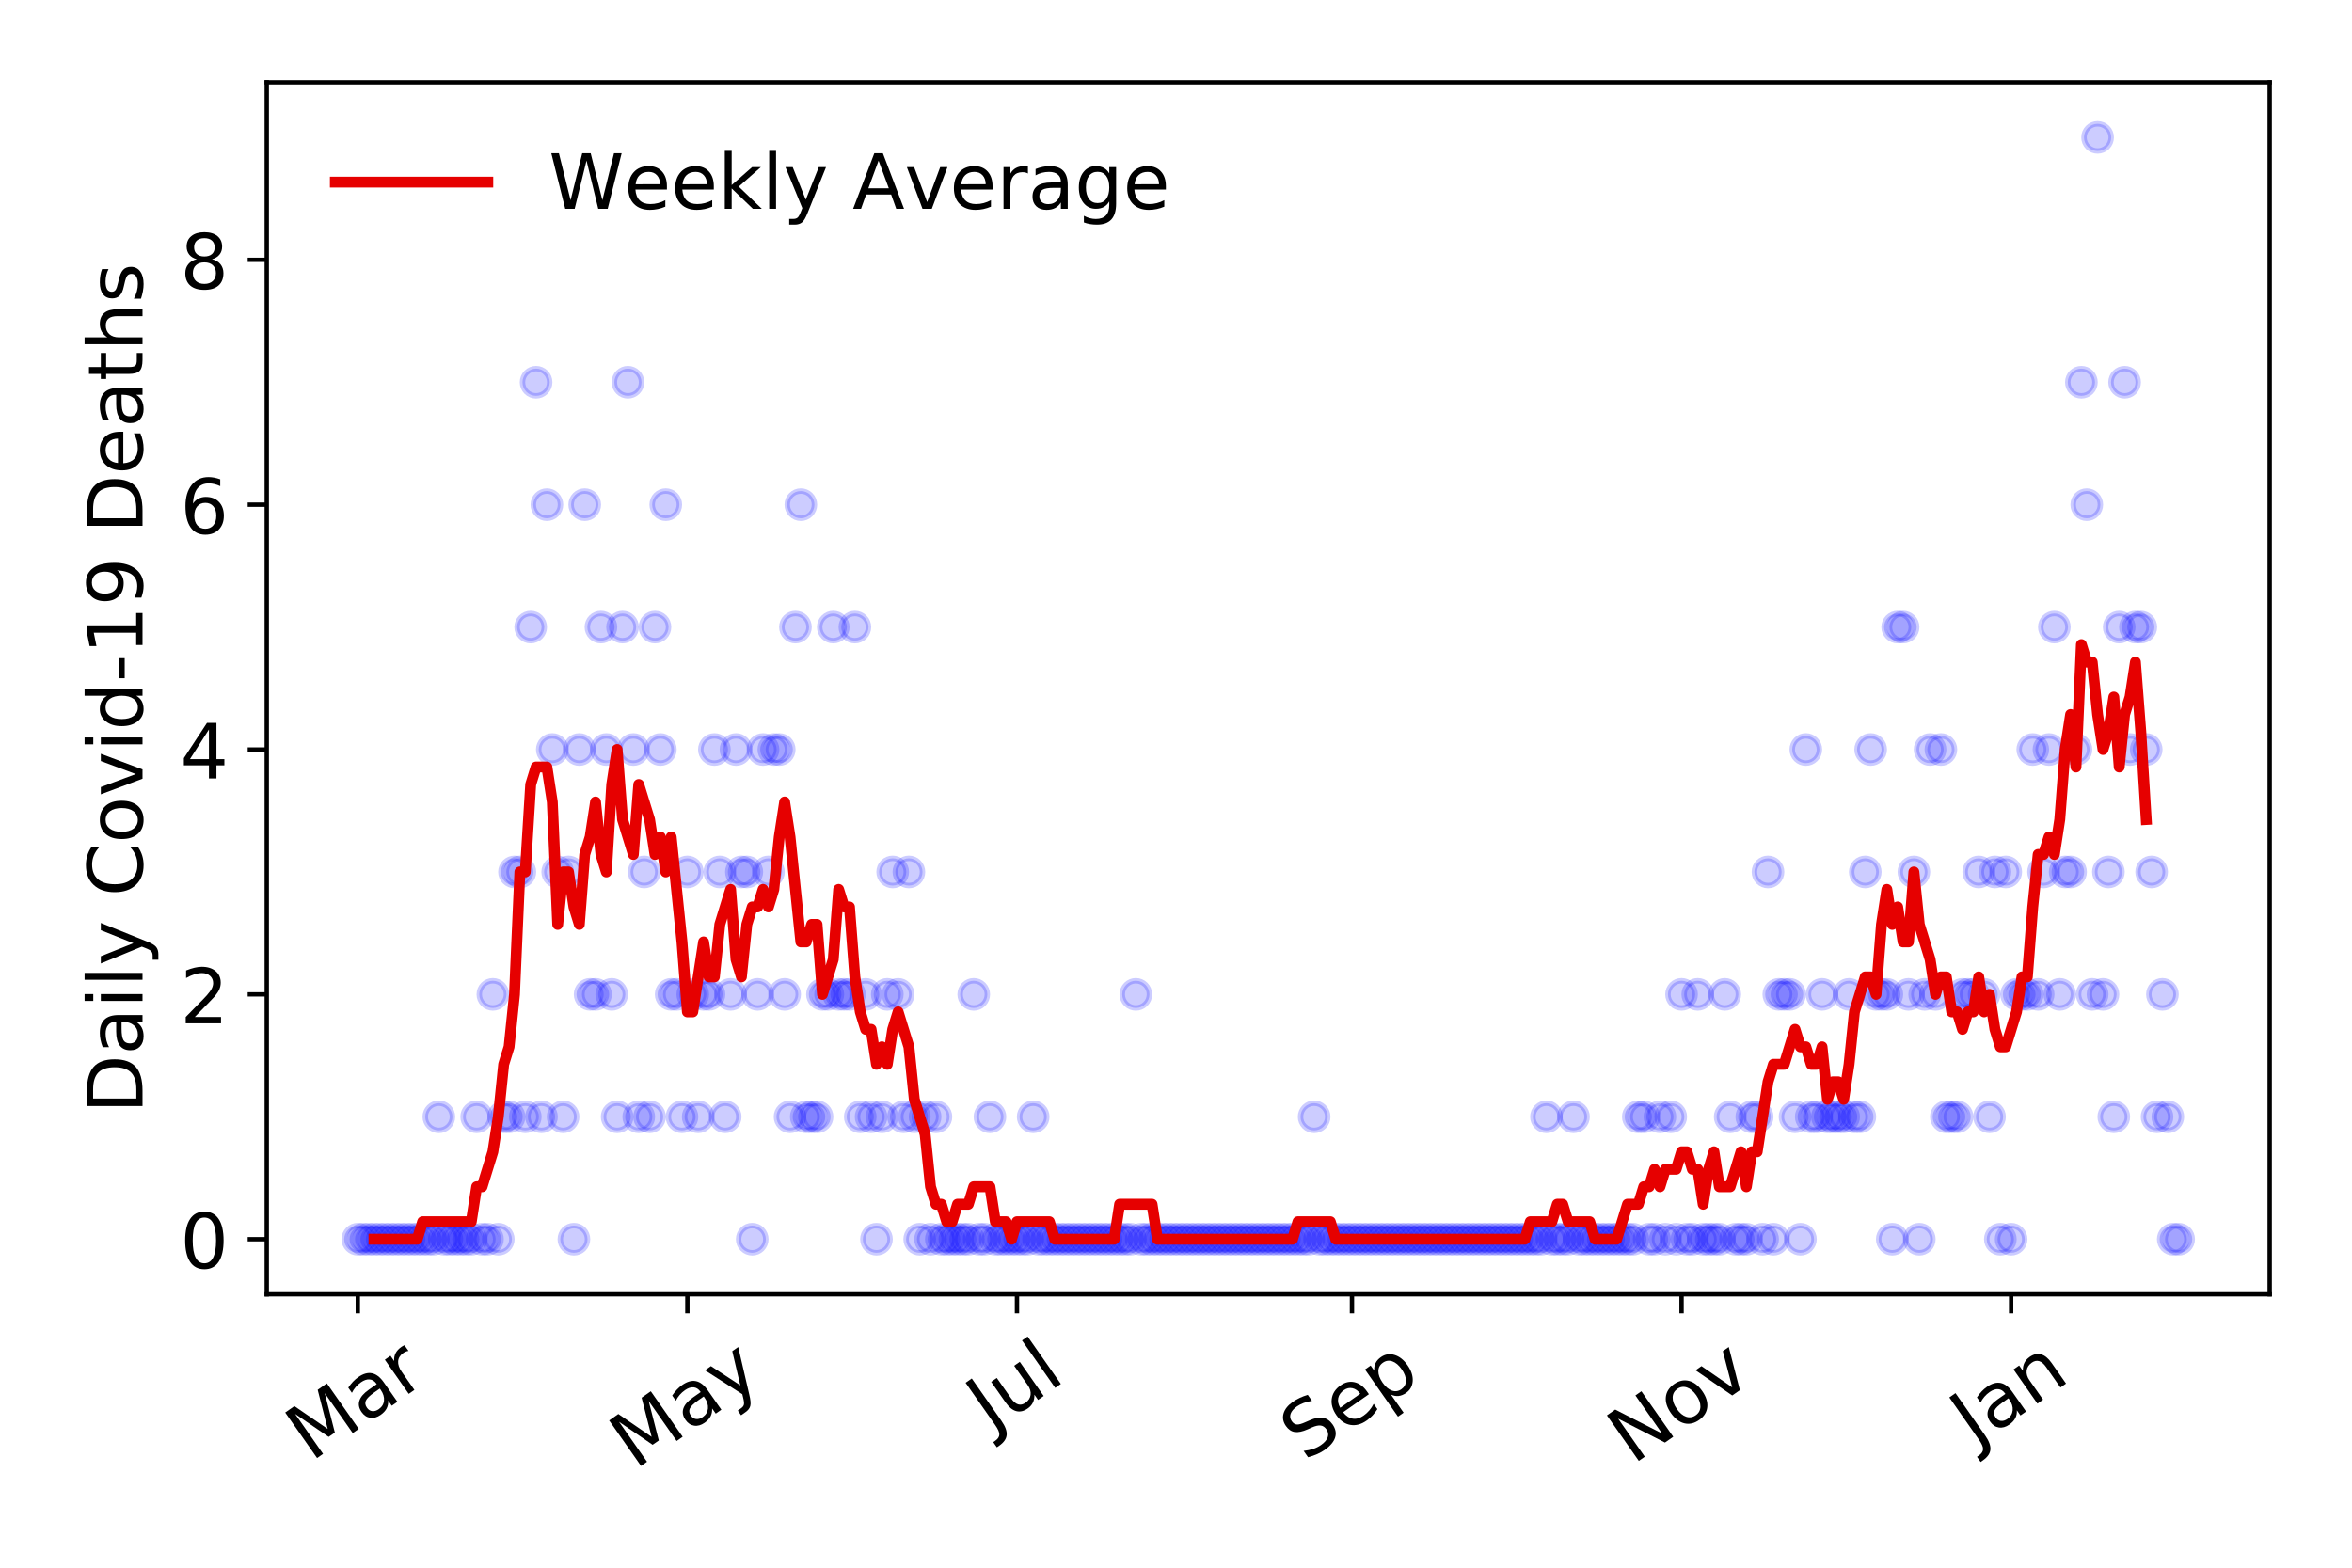 <?xml version="1.0" encoding="utf-8" standalone="no"?>
<!DOCTYPE svg PUBLIC "-//W3C//DTD SVG 1.1//EN"
  "http://www.w3.org/Graphics/SVG/1.1/DTD/svg11.dtd">
<!-- Created with matplotlib (https://matplotlib.org/) -->
<svg height="288pt" version="1.1" viewBox="0 0 432 288" width="432pt" xmlns="http://www.w3.org/2000/svg" xmlns:xlink="http://www.w3.org/1999/xlink">
 <defs>
  <style type="text/css">
*{stroke-linecap:butt;stroke-linejoin:round;}
  </style>
 </defs>
 <g id="figure_1">
  <g id="patch_1">
   <path d="M 0 288 
L 432 288 
L 432 0 
L 0 0 
z
" style="fill:#ffffff;"/>
  </g>
  <g id="axes_1">
   <g id="patch_2">
    <path d="M 48.995 237.778 
L 416.88 237.778 
L 416.88 15.12 
L 48.995 15.12 
z
" style="fill:#ffffff;"/>
   </g>
   <g id="matplotlib.axis_1">
    <g id="xtick_1">
     <g id="line2d_1">
      <defs>
       <path d="M 0 0 
L 0 3.5 
" id="m44b0d1b3e9" style="stroke:#000000;stroke-width:0.8;"/>
      </defs>
      <g>
       <use style="stroke:#000000;stroke-width:0.8;" x="65.717" xlink:href="#m44b0d1b3e9" y="237.778"/>
      </g>
     </g>
     <g id="text_1">
      <!-- Mar -->
      <defs>
       <path d="M 9.812 72.906 
L 24.516 72.906 
L 43.109 23.297 
L 61.812 72.906 
L 76.516 72.906 
L 76.516 0 
L 66.891 0 
L 66.891 64.016 
L 48.094 14.016 
L 38.188 14.016 
L 19.391 64.016 
L 19.391 0 
L 9.812 0 
z
" id="DejaVuSans-77"/>
       <path d="M 34.281 27.484 
Q 23.391 27.484 19.188 25 
Q 14.984 22.516 14.984 16.5 
Q 14.984 11.719 18.141 8.906 
Q 21.297 6.109 26.703 6.109 
Q 34.188 6.109 38.703 11.406 
Q 43.219 16.703 43.219 25.484 
L 43.219 27.484 
z
M 52.203 31.203 
L 52.203 0 
L 43.219 0 
L 43.219 8.297 
Q 40.141 3.328 35.547 0.953 
Q 30.953 -1.422 24.312 -1.422 
Q 15.922 -1.422 10.953 3.297 
Q 6 8.016 6 15.922 
Q 6 25.141 12.172 29.828 
Q 18.359 34.516 30.609 34.516 
L 43.219 34.516 
L 43.219 35.406 
Q 43.219 41.609 39.141 45 
Q 35.062 48.391 27.688 48.391 
Q 23 48.391 18.547 47.266 
Q 14.109 46.141 10.016 43.891 
L 10.016 52.203 
Q 14.938 54.109 19.578 55.047 
Q 24.219 56 28.609 56 
Q 40.484 56 46.344 49.844 
Q 52.203 43.703 52.203 31.203 
z
" id="DejaVuSans-97"/>
       <path d="M 41.109 46.297 
Q 39.594 47.172 37.812 47.578 
Q 36.031 48 33.891 48 
Q 26.266 48 22.188 43.047 
Q 18.109 38.094 18.109 28.812 
L 18.109 0 
L 9.078 0 
L 9.078 54.688 
L 18.109 54.688 
L 18.109 46.188 
Q 20.953 51.172 25.484 53.578 
Q 30.031 56 36.531 56 
Q 37.453 56 38.578 55.875 
Q 39.703 55.766 41.062 55.516 
z
" id="DejaVuSans-114"/>
      </defs>
      <g transform="translate(57.114 268.643)rotate(-35)scale(0.14 -0.14)">
       <use xlink:href="#DejaVuSans-77"/>
       <use x="86.279" xlink:href="#DejaVuSans-97"/>
       <use x="147.559" xlink:href="#DejaVuSans-114"/>
      </g>
     </g>
    </g>
    <g id="xtick_2">
     <g id="line2d_2">
      <g>
       <use style="stroke:#000000;stroke-width:0.8;" x="126.254" xlink:href="#m44b0d1b3e9" y="237.778"/>
      </g>
     </g>
     <g id="text_2">
      <!-- May -->
      <defs>
       <path d="M 32.172 -5.078 
Q 28.375 -14.844 24.75 -17.812 
Q 21.141 -20.797 15.094 -20.797 
L 7.906 -20.797 
L 7.906 -13.281 
L 13.188 -13.281 
Q 16.891 -13.281 18.938 -11.516 
Q 21 -9.766 23.484 -3.219 
L 25.094 0.875 
L 2.984 54.688 
L 12.5 54.688 
L 29.594 11.922 
L 46.688 54.688 
L 56.203 54.688 
z
" id="DejaVuSans-121"/>
      </defs>
      <g transform="translate(116.614 270.094)rotate(-35)scale(0.14 -0.14)">
       <use xlink:href="#DejaVuSans-77"/>
       <use x="86.279" xlink:href="#DejaVuSans-97"/>
       <use x="147.559" xlink:href="#DejaVuSans-121"/>
      </g>
     </g>
    </g>
    <g id="xtick_3">
     <g id="line2d_3">
      <g>
       <use style="stroke:#000000;stroke-width:0.8;" x="186.791" xlink:href="#m44b0d1b3e9" y="237.778"/>
      </g>
     </g>
     <g id="text_3">
      <!-- Jul -->
      <defs>
       <path d="M 9.812 72.906 
L 19.672 72.906 
L 19.672 5.078 
Q 19.672 -8.109 14.672 -14.062 
Q 9.672 -20.016 -1.422 -20.016 
L -5.172 -20.016 
L -5.172 -11.719 
L -2.094 -11.719 
Q 4.438 -11.719 7.125 -8.047 
Q 9.812 -4.391 9.812 5.078 
z
" id="DejaVuSans-74"/>
       <path d="M 8.5 21.578 
L 8.5 54.688 
L 17.484 54.688 
L 17.484 21.922 
Q 17.484 14.156 20.5 10.266 
Q 23.531 6.391 29.594 6.391 
Q 36.859 6.391 41.078 11.031 
Q 45.312 15.672 45.312 23.688 
L 45.312 54.688 
L 54.297 54.688 
L 54.297 0 
L 45.312 0 
L 45.312 8.406 
Q 42.047 3.422 37.719 1 
Q 33.406 -1.422 27.688 -1.422 
Q 18.266 -1.422 13.375 4.438 
Q 8.5 10.297 8.5 21.578 
z
M 31.109 56 
z
" id="DejaVuSans-117"/>
       <path d="M 9.422 75.984 
L 18.406 75.984 
L 18.406 0 
L 9.422 0 
z
" id="DejaVuSans-108"/>
      </defs>
      <g transform="translate(182.088 263.181)rotate(-35)scale(0.14 -0.14)">
       <use xlink:href="#DejaVuSans-74"/>
       <use x="29.492" xlink:href="#DejaVuSans-117"/>
       <use x="92.871" xlink:href="#DejaVuSans-108"/>
      </g>
     </g>
    </g>
    <g id="xtick_4">
     <g id="line2d_4">
      <g>
       <use style="stroke:#000000;stroke-width:0.8;" x="248.32" xlink:href="#m44b0d1b3e9" y="237.778"/>
      </g>
     </g>
     <g id="text_4">
      <!-- Sep -->
      <defs>
       <path d="M 53.516 70.516 
L 53.516 60.891 
Q 47.906 63.578 42.922 64.891 
Q 37.938 66.219 33.297 66.219 
Q 25.25 66.219 20.875 63.094 
Q 16.5 59.969 16.5 54.203 
Q 16.5 49.359 19.406 46.891 
Q 22.312 44.438 30.422 42.922 
L 36.375 41.703 
Q 47.406 39.594 52.656 34.297 
Q 57.906 29 57.906 20.125 
Q 57.906 9.516 50.797 4.047 
Q 43.703 -1.422 29.984 -1.422 
Q 24.812 -1.422 18.969 -0.25 
Q 13.141 0.922 6.891 3.219 
L 6.891 13.375 
Q 12.891 10.016 18.656 8.297 
Q 24.422 6.594 29.984 6.594 
Q 38.422 6.594 43.016 9.906 
Q 47.609 13.234 47.609 19.391 
Q 47.609 24.75 44.312 27.781 
Q 41.016 30.812 33.5 32.328 
L 27.484 33.5 
Q 16.453 35.688 11.516 40.375 
Q 6.594 45.062 6.594 53.422 
Q 6.594 63.094 13.406 68.656 
Q 20.219 74.219 32.172 74.219 
Q 37.312 74.219 42.625 73.281 
Q 47.953 72.359 53.516 70.516 
z
" id="DejaVuSans-83"/>
       <path d="M 56.203 29.594 
L 56.203 25.203 
L 14.891 25.203 
Q 15.484 15.922 20.484 11.062 
Q 25.484 6.203 34.422 6.203 
Q 39.594 6.203 44.453 7.469 
Q 49.312 8.734 54.109 11.281 
L 54.109 2.781 
Q 49.266 0.734 44.188 -0.344 
Q 39.109 -1.422 33.891 -1.422 
Q 20.797 -1.422 13.156 6.188 
Q 5.516 13.812 5.516 26.812 
Q 5.516 40.234 12.766 48.109 
Q 20.016 56 32.328 56 
Q 43.359 56 49.781 48.891 
Q 56.203 41.797 56.203 29.594 
z
M 47.219 32.234 
Q 47.125 39.594 43.094 43.984 
Q 39.062 48.391 32.422 48.391 
Q 24.906 48.391 20.391 44.141 
Q 15.875 39.891 15.188 32.172 
z
" id="DejaVuSans-101"/>
       <path d="M 18.109 8.203 
L 18.109 -20.797 
L 9.078 -20.797 
L 9.078 54.688 
L 18.109 54.688 
L 18.109 46.391 
Q 20.953 51.266 25.266 53.625 
Q 29.594 56 35.594 56 
Q 45.562 56 51.781 48.094 
Q 58.016 40.188 58.016 27.297 
Q 58.016 14.406 51.781 6.484 
Q 45.562 -1.422 35.594 -1.422 
Q 29.594 -1.422 25.266 0.953 
Q 20.953 3.328 18.109 8.203 
z
M 48.688 27.297 
Q 48.688 37.203 44.609 42.844 
Q 40.531 48.484 33.406 48.484 
Q 26.266 48.484 22.188 42.844 
Q 18.109 37.203 18.109 27.297 
Q 18.109 17.391 22.188 11.75 
Q 26.266 6.109 33.406 6.109 
Q 40.531 6.109 44.609 11.75 
Q 48.688 17.391 48.688 27.297 
z
" id="DejaVuSans-112"/>
      </defs>
      <g transform="translate(239.727 268.629)rotate(-35)scale(0.14 -0.14)">
       <use xlink:href="#DejaVuSans-83"/>
       <use x="63.477" xlink:href="#DejaVuSans-101"/>
       <use x="125" xlink:href="#DejaVuSans-112"/>
      </g>
     </g>
    </g>
    <g id="xtick_5">
     <g id="line2d_5">
      <g>
       <use style="stroke:#000000;stroke-width:0.8;" x="308.857" xlink:href="#m44b0d1b3e9" y="237.778"/>
      </g>
     </g>
     <g id="text_5">
      <!-- Nov -->
      <defs>
       <path d="M 9.812 72.906 
L 23.094 72.906 
L 55.422 11.922 
L 55.422 72.906 
L 64.984 72.906 
L 64.984 0 
L 51.703 0 
L 19.391 60.984 
L 19.391 0 
L 9.812 0 
z
" id="DejaVuSans-78"/>
       <path d="M 30.609 48.391 
Q 23.391 48.391 19.188 42.75 
Q 14.984 37.109 14.984 27.297 
Q 14.984 17.484 19.156 11.844 
Q 23.344 6.203 30.609 6.203 
Q 37.797 6.203 41.984 11.859 
Q 46.188 17.531 46.188 27.297 
Q 46.188 37.016 41.984 42.703 
Q 37.797 48.391 30.609 48.391 
z
M 30.609 56 
Q 42.328 56 49.016 48.375 
Q 55.719 40.766 55.719 27.297 
Q 55.719 13.875 49.016 6.219 
Q 42.328 -1.422 30.609 -1.422 
Q 18.844 -1.422 12.172 6.219 
Q 5.516 13.875 5.516 27.297 
Q 5.516 40.766 12.172 48.375 
Q 18.844 56 30.609 56 
z
" id="DejaVuSans-111"/>
       <path d="M 2.984 54.688 
L 12.5 54.688 
L 29.594 8.797 
L 46.688 54.688 
L 56.203 54.688 
L 35.688 0 
L 23.484 0 
z
" id="DejaVuSans-118"/>
      </defs>
      <g transform="translate(299.88 269.166)rotate(-35)scale(0.14 -0.14)">
       <use xlink:href="#DejaVuSans-78"/>
       <use x="74.805" xlink:href="#DejaVuSans-111"/>
       <use x="135.986" xlink:href="#DejaVuSans-118"/>
      </g>
     </g>
    </g>
    <g id="xtick_6">
     <g id="line2d_6">
      <g>
       <use style="stroke:#000000;stroke-width:0.8;" x="369.393" xlink:href="#m44b0d1b3e9" y="237.778"/>
      </g>
     </g>
     <g id="text_6">
      <!-- Jan -->
      <defs>
       <path d="M 54.891 33.016 
L 54.891 0 
L 45.906 0 
L 45.906 32.719 
Q 45.906 40.484 42.875 44.328 
Q 39.844 48.188 33.797 48.188 
Q 26.516 48.188 22.312 43.547 
Q 18.109 38.922 18.109 30.906 
L 18.109 0 
L 9.078 0 
L 9.078 54.688 
L 18.109 54.688 
L 18.109 46.188 
Q 21.344 51.125 25.703 53.562 
Q 30.078 56 35.797 56 
Q 45.219 56 50.047 50.172 
Q 54.891 44.344 54.891 33.016 
z
" id="DejaVuSans-110"/>
      </defs>
      <g transform="translate(362.77 265.871)rotate(-35)scale(0.14 -0.14)">
       <use xlink:href="#DejaVuSans-74"/>
       <use x="29.492" xlink:href="#DejaVuSans-97"/>
       <use x="90.771" xlink:href="#DejaVuSans-110"/>
      </g>
     </g>
    </g>
   </g>
   <g id="matplotlib.axis_2">
    <g id="ytick_1">
     <g id="line2d_7">
      <defs>
       <path d="M 0 0 
L -3.5 0 
" id="m56faed659a" style="stroke:#000000;stroke-width:0.8;"/>
      </defs>
      <g>
       <use style="stroke:#000000;stroke-width:0.8;" x="48.995" xlink:href="#m56faed659a" y="227.657"/>
      </g>
     </g>
     <g id="text_7">
      <!-- 0 -->
      <defs>
       <path d="M 31.781 66.406 
Q 24.172 66.406 20.328 58.906 
Q 16.5 51.422 16.5 36.375 
Q 16.5 21.391 20.328 13.891 
Q 24.172 6.391 31.781 6.391 
Q 39.453 6.391 43.281 13.891 
Q 47.125 21.391 47.125 36.375 
Q 47.125 51.422 43.281 58.906 
Q 39.453 66.406 31.781 66.406 
z
M 31.781 74.219 
Q 44.047 74.219 50.516 64.516 
Q 56.984 54.828 56.984 36.375 
Q 56.984 17.969 50.516 8.266 
Q 44.047 -1.422 31.781 -1.422 
Q 19.531 -1.422 13.062 8.266 
Q 6.594 17.969 6.594 36.375 
Q 6.594 54.828 13.062 64.516 
Q 19.531 74.219 31.781 74.219 
z
" id="DejaVuSans-48"/>
      </defs>
      <g transform="translate(33.087 232.976)scale(0.14 -0.14)">
       <use xlink:href="#DejaVuSans-48"/>
      </g>
     </g>
    </g>
    <g id="ytick_2">
     <g id="line2d_8">
      <g>
       <use style="stroke:#000000;stroke-width:0.8;" x="48.995" xlink:href="#m56faed659a" y="182.676"/>
      </g>
     </g>
     <g id="text_8">
      <!-- 2 -->
      <defs>
       <path d="M 19.188 8.297 
L 53.609 8.297 
L 53.609 0 
L 7.328 0 
L 7.328 8.297 
Q 12.938 14.109 22.625 23.891 
Q 32.328 33.688 34.812 36.531 
Q 39.547 41.844 41.422 45.531 
Q 43.312 49.219 43.312 52.781 
Q 43.312 58.594 39.234 62.25 
Q 35.156 65.922 28.609 65.922 
Q 23.969 65.922 18.812 64.312 
Q 13.672 62.703 7.812 59.422 
L 7.812 69.391 
Q 13.766 71.781 18.938 73 
Q 24.125 74.219 28.422 74.219 
Q 39.75 74.219 46.484 68.547 
Q 53.219 62.891 53.219 53.422 
Q 53.219 48.922 51.531 44.891 
Q 49.859 40.875 45.406 35.406 
Q 44.188 33.984 37.641 27.219 
Q 31.109 20.453 19.188 8.297 
z
" id="DejaVuSans-50"/>
      </defs>
      <g transform="translate(33.087 187.995)scale(0.14 -0.14)">
       <use xlink:href="#DejaVuSans-50"/>
      </g>
     </g>
    </g>
    <g id="ytick_3">
     <g id="line2d_9">
      <g>
       <use style="stroke:#000000;stroke-width:0.8;" x="48.995" xlink:href="#m56faed659a" y="137.694"/>
      </g>
     </g>
     <g id="text_9">
      <!-- 4 -->
      <defs>
       <path d="M 37.797 64.312 
L 12.891 25.391 
L 37.797 25.391 
z
M 35.203 72.906 
L 47.609 72.906 
L 47.609 25.391 
L 58.016 25.391 
L 58.016 17.188 
L 47.609 17.188 
L 47.609 0 
L 37.797 0 
L 37.797 17.188 
L 4.891 17.188 
L 4.891 26.703 
z
" id="DejaVuSans-52"/>
      </defs>
      <g transform="translate(33.087 143.013)scale(0.14 -0.14)">
       <use xlink:href="#DejaVuSans-52"/>
      </g>
     </g>
    </g>
    <g id="ytick_4">
     <g id="line2d_10">
      <g>
       <use style="stroke:#000000;stroke-width:0.8;" x="48.995" xlink:href="#m56faed659a" y="92.713"/>
      </g>
     </g>
     <g id="text_10">
      <!-- 6 -->
      <defs>
       <path d="M 33.016 40.375 
Q 26.375 40.375 22.484 35.828 
Q 18.609 31.297 18.609 23.391 
Q 18.609 15.531 22.484 10.953 
Q 26.375 6.391 33.016 6.391 
Q 39.656 6.391 43.531 10.953 
Q 47.406 15.531 47.406 23.391 
Q 47.406 31.297 43.531 35.828 
Q 39.656 40.375 33.016 40.375 
z
M 52.594 71.297 
L 52.594 62.312 
Q 48.875 64.062 45.094 64.984 
Q 41.312 65.922 37.594 65.922 
Q 27.828 65.922 22.672 59.328 
Q 17.531 52.734 16.797 39.406 
Q 19.672 43.656 24.016 45.922 
Q 28.375 48.188 33.594 48.188 
Q 44.578 48.188 50.953 41.516 
Q 57.328 34.859 57.328 23.391 
Q 57.328 12.156 50.688 5.359 
Q 44.047 -1.422 33.016 -1.422 
Q 20.359 -1.422 13.672 8.266 
Q 6.984 17.969 6.984 36.375 
Q 6.984 53.656 15.188 63.938 
Q 23.391 74.219 37.203 74.219 
Q 40.922 74.219 44.703 73.484 
Q 48.484 72.75 52.594 71.297 
z
" id="DejaVuSans-54"/>
      </defs>
      <g transform="translate(33.087 98.032)scale(0.14 -0.14)">
       <use xlink:href="#DejaVuSans-54"/>
      </g>
     </g>
    </g>
    <g id="ytick_5">
     <g id="line2d_11">
      <g>
       <use style="stroke:#000000;stroke-width:0.8;" x="48.995" xlink:href="#m56faed659a" y="47.732"/>
      </g>
     </g>
     <g id="text_11">
      <!-- 8 -->
      <defs>
       <path d="M 31.781 34.625 
Q 24.75 34.625 20.719 30.859 
Q 16.703 27.094 16.703 20.516 
Q 16.703 13.922 20.719 10.156 
Q 24.75 6.391 31.781 6.391 
Q 38.812 6.391 42.859 10.172 
Q 46.922 13.969 46.922 20.516 
Q 46.922 27.094 42.891 30.859 
Q 38.875 34.625 31.781 34.625 
z
M 21.922 38.812 
Q 15.578 40.375 12.031 44.719 
Q 8.5 49.078 8.5 55.328 
Q 8.5 64.062 14.719 69.141 
Q 20.953 74.219 31.781 74.219 
Q 42.672 74.219 48.875 69.141 
Q 55.078 64.062 55.078 55.328 
Q 55.078 49.078 51.531 44.719 
Q 48 40.375 41.703 38.812 
Q 48.828 37.156 52.797 32.312 
Q 56.781 27.484 56.781 20.516 
Q 56.781 9.906 50.312 4.234 
Q 43.844 -1.422 31.781 -1.422 
Q 19.734 -1.422 13.25 4.234 
Q 6.781 9.906 6.781 20.516 
Q 6.781 27.484 10.781 32.312 
Q 14.797 37.156 21.922 38.812 
z
M 18.312 54.391 
Q 18.312 48.734 21.844 45.562 
Q 25.391 42.391 31.781 42.391 
Q 38.141 42.391 41.719 45.562 
Q 45.312 48.734 45.312 54.391 
Q 45.312 60.062 41.719 63.234 
Q 38.141 66.406 31.781 66.406 
Q 25.391 66.406 21.844 63.234 
Q 18.312 60.062 18.312 54.391 
z
" id="DejaVuSans-56"/>
      </defs>
      <g transform="translate(33.087 53.05)scale(0.14 -0.14)">
       <use xlink:href="#DejaVuSans-56"/>
      </g>
     </g>
    </g>
    <g id="text_12">
     <!-- Daily Covid-19 Deaths -->
     <defs>
      <path d="M 19.672 64.797 
L 19.672 8.109 
L 31.594 8.109 
Q 46.688 8.109 53.688 14.938 
Q 60.688 21.781 60.688 36.531 
Q 60.688 51.172 53.688 57.984 
Q 46.688 64.797 31.594 64.797 
z
M 9.812 72.906 
L 30.078 72.906 
Q 51.266 72.906 61.172 64.094 
Q 71.094 55.281 71.094 36.531 
Q 71.094 17.672 61.125 8.828 
Q 51.172 0 30.078 0 
L 9.812 0 
z
" id="DejaVuSans-68"/>
      <path d="M 9.422 54.688 
L 18.406 54.688 
L 18.406 0 
L 9.422 0 
z
M 9.422 75.984 
L 18.406 75.984 
L 18.406 64.594 
L 9.422 64.594 
z
" id="DejaVuSans-105"/>
      <path id="DejaVuSans-32"/>
      <path d="M 64.406 67.281 
L 64.406 56.891 
Q 59.422 61.531 53.781 63.812 
Q 48.141 66.109 41.797 66.109 
Q 29.297 66.109 22.656 58.469 
Q 16.016 50.828 16.016 36.375 
Q 16.016 21.969 22.656 14.328 
Q 29.297 6.688 41.797 6.688 
Q 48.141 6.688 53.781 8.984 
Q 59.422 11.281 64.406 15.922 
L 64.406 5.609 
Q 59.234 2.094 53.438 0.328 
Q 47.656 -1.422 41.219 -1.422 
Q 24.656 -1.422 15.125 8.703 
Q 5.609 18.844 5.609 36.375 
Q 5.609 53.953 15.125 64.078 
Q 24.656 74.219 41.219 74.219 
Q 47.75 74.219 53.531 72.484 
Q 59.328 70.75 64.406 67.281 
z
" id="DejaVuSans-67"/>
      <path d="M 45.406 46.391 
L 45.406 75.984 
L 54.391 75.984 
L 54.391 0 
L 45.406 0 
L 45.406 8.203 
Q 42.578 3.328 38.25 0.953 
Q 33.938 -1.422 27.875 -1.422 
Q 17.969 -1.422 11.734 6.484 
Q 5.516 14.406 5.516 27.297 
Q 5.516 40.188 11.734 48.094 
Q 17.969 56 27.875 56 
Q 33.938 56 38.25 53.625 
Q 42.578 51.266 45.406 46.391 
z
M 14.797 27.297 
Q 14.797 17.391 18.875 11.75 
Q 22.953 6.109 30.078 6.109 
Q 37.203 6.109 41.297 11.75 
Q 45.406 17.391 45.406 27.297 
Q 45.406 37.203 41.297 42.844 
Q 37.203 48.484 30.078 48.484 
Q 22.953 48.484 18.875 42.844 
Q 14.797 37.203 14.797 27.297 
z
" id="DejaVuSans-100"/>
      <path d="M 4.891 31.391 
L 31.203 31.391 
L 31.203 23.391 
L 4.891 23.391 
z
" id="DejaVuSans-45"/>
      <path d="M 12.406 8.297 
L 28.516 8.297 
L 28.516 63.922 
L 10.984 60.406 
L 10.984 69.391 
L 28.422 72.906 
L 38.281 72.906 
L 38.281 8.297 
L 54.391 8.297 
L 54.391 0 
L 12.406 0 
z
" id="DejaVuSans-49"/>
      <path d="M 10.984 1.516 
L 10.984 10.5 
Q 14.703 8.734 18.5 7.812 
Q 22.312 6.891 25.984 6.891 
Q 35.75 6.891 40.891 13.453 
Q 46.047 20.016 46.781 33.406 
Q 43.953 29.203 39.594 26.953 
Q 35.25 24.703 29.984 24.703 
Q 19.047 24.703 12.672 31.312 
Q 6.297 37.938 6.297 49.422 
Q 6.297 60.641 12.938 67.422 
Q 19.578 74.219 30.609 74.219 
Q 43.266 74.219 49.922 64.516 
Q 56.594 54.828 56.594 36.375 
Q 56.594 19.141 48.406 8.859 
Q 40.234 -1.422 26.422 -1.422 
Q 22.703 -1.422 18.891 -0.688 
Q 15.094 0.047 10.984 1.516 
z
M 30.609 32.422 
Q 37.25 32.422 41.125 36.953 
Q 45.016 41.5 45.016 49.422 
Q 45.016 57.281 41.125 61.844 
Q 37.25 66.406 30.609 66.406 
Q 23.969 66.406 20.094 61.844 
Q 16.219 57.281 16.219 49.422 
Q 16.219 41.5 20.094 36.953 
Q 23.969 32.422 30.609 32.422 
z
" id="DejaVuSans-57"/>
      <path d="M 18.312 70.219 
L 18.312 54.688 
L 36.812 54.688 
L 36.812 47.703 
L 18.312 47.703 
L 18.312 18.016 
Q 18.312 11.328 20.141 9.422 
Q 21.969 7.516 27.594 7.516 
L 36.812 7.516 
L 36.812 0 
L 27.594 0 
Q 17.188 0 13.234 3.875 
Q 9.281 7.766 9.281 18.016 
L 9.281 47.703 
L 2.688 47.703 
L 2.688 54.688 
L 9.281 54.688 
L 9.281 70.219 
z
" id="DejaVuSans-116"/>
      <path d="M 54.891 33.016 
L 54.891 0 
L 45.906 0 
L 45.906 32.719 
Q 45.906 40.484 42.875 44.328 
Q 39.844 48.188 33.797 48.188 
Q 26.516 48.188 22.312 43.547 
Q 18.109 38.922 18.109 30.906 
L 18.109 0 
L 9.078 0 
L 9.078 75.984 
L 18.109 75.984 
L 18.109 46.188 
Q 21.344 51.125 25.703 53.562 
Q 30.078 56 35.797 56 
Q 45.219 56 50.047 50.172 
Q 54.891 44.344 54.891 33.016 
z
" id="DejaVuSans-104"/>
      <path d="M 44.281 53.078 
L 44.281 44.578 
Q 40.484 46.531 36.375 47.5 
Q 32.281 48.484 27.875 48.484 
Q 21.188 48.484 17.844 46.438 
Q 14.5 44.391 14.5 40.281 
Q 14.5 37.156 16.891 35.375 
Q 19.281 33.594 26.516 31.984 
L 29.594 31.297 
Q 39.156 29.25 43.188 25.516 
Q 47.219 21.781 47.219 15.094 
Q 47.219 7.469 41.188 3.016 
Q 35.156 -1.422 24.609 -1.422 
Q 20.219 -1.422 15.453 -0.562 
Q 10.688 0.297 5.422 2 
L 5.422 11.281 
Q 10.406 8.688 15.234 7.391 
Q 20.062 6.109 24.812 6.109 
Q 31.156 6.109 34.562 8.281 
Q 37.984 10.453 37.984 14.406 
Q 37.984 18.062 35.516 20.016 
Q 33.062 21.969 24.703 23.781 
L 21.578 24.516 
Q 13.234 26.266 9.516 29.906 
Q 5.812 33.547 5.812 39.891 
Q 5.812 47.609 11.281 51.797 
Q 16.75 56 26.812 56 
Q 31.781 56 36.172 55.266 
Q 40.578 54.547 44.281 53.078 
z
" id="DejaVuSans-115"/>
     </defs>
     <g transform="translate(26.176 204.56)rotate(-90)scale(0.14 -0.14)">
      <use xlink:href="#DejaVuSans-68"/>
      <use x="77.002" xlink:href="#DejaVuSans-97"/>
      <use x="138.281" xlink:href="#DejaVuSans-105"/>
      <use x="166.064" xlink:href="#DejaVuSans-108"/>
      <use x="193.848" xlink:href="#DejaVuSans-121"/>
      <use x="253.027" xlink:href="#DejaVuSans-32"/>
      <use x="284.814" xlink:href="#DejaVuSans-67"/>
      <use x="354.639" xlink:href="#DejaVuSans-111"/>
      <use x="415.82" xlink:href="#DejaVuSans-118"/>
      <use x="475" xlink:href="#DejaVuSans-105"/>
      <use x="502.783" xlink:href="#DejaVuSans-100"/>
      <use x="566.26" xlink:href="#DejaVuSans-45"/>
      <use x="602.344" xlink:href="#DejaVuSans-49"/>
      <use x="665.967" xlink:href="#DejaVuSans-57"/>
      <use x="729.59" xlink:href="#DejaVuSans-32"/>
      <use x="761.377" xlink:href="#DejaVuSans-68"/>
      <use x="838.379" xlink:href="#DejaVuSans-101"/>
      <use x="899.902" xlink:href="#DejaVuSans-97"/>
      <use x="961.182" xlink:href="#DejaVuSans-116"/>
      <use x="1000.391" xlink:href="#DejaVuSans-104"/>
      <use x="1063.77" xlink:href="#DejaVuSans-115"/>
     </g>
    </g>
   </g>
   <g id="line2d_12">
    <defs>
     <path d="M 0 2.5 
C 0.663 2.5 1.299 2.237 1.768 1.768 
C 2.237 1.299 2.5 0.663 2.5 0 
C 2.5 -0.663 2.237 -1.299 1.768 -1.768 
C 1.299 -2.237 0.663 -2.5 0 -2.5 
C -0.663 -2.5 -1.299 -2.237 -1.768 -1.768 
C -2.237 -1.299 -2.5 -0.663 -2.5 0 
C -2.5 0.663 -2.237 1.299 -1.768 1.768 
C -1.299 2.237 -0.663 2.5 0 2.5 
z
" id="m71563c3cd5" style="stroke:#0000ff;stroke-opacity:0.2;"/>
    </defs>
    <g clip-path="url(#pd3f0eb004f)">
     <use style="fill:#0000ff;fill-opacity:0.2;stroke:#0000ff;stroke-opacity:0.2;" x="65.717" xlink:href="#m71563c3cd5" y="227.657"/>
     <use style="fill:#0000ff;fill-opacity:0.2;stroke:#0000ff;stroke-opacity:0.2;" x="66.709" xlink:href="#m71563c3cd5" y="227.657"/>
     <use style="fill:#0000ff;fill-opacity:0.2;stroke:#0000ff;stroke-opacity:0.2;" x="67.702" xlink:href="#m71563c3cd5" y="227.657"/>
     <use style="fill:#0000ff;fill-opacity:0.2;stroke:#0000ff;stroke-opacity:0.2;" x="68.694" xlink:href="#m71563c3cd5" y="227.657"/>
     <use style="fill:#0000ff;fill-opacity:0.2;stroke:#0000ff;stroke-opacity:0.2;" x="69.687" xlink:href="#m71563c3cd5" y="227.657"/>
     <use style="fill:#0000ff;fill-opacity:0.2;stroke:#0000ff;stroke-opacity:0.2;" x="70.679" xlink:href="#m71563c3cd5" y="227.657"/>
     <use style="fill:#0000ff;fill-opacity:0.2;stroke:#0000ff;stroke-opacity:0.2;" x="71.671" xlink:href="#m71563c3cd5" y="227.657"/>
     <use style="fill:#0000ff;fill-opacity:0.2;stroke:#0000ff;stroke-opacity:0.2;" x="72.664" xlink:href="#m71563c3cd5" y="227.657"/>
     <use style="fill:#0000ff;fill-opacity:0.2;stroke:#0000ff;stroke-opacity:0.2;" x="73.656" xlink:href="#m71563c3cd5" y="227.657"/>
     <use style="fill:#0000ff;fill-opacity:0.2;stroke:#0000ff;stroke-opacity:0.2;" x="74.649" xlink:href="#m71563c3cd5" y="227.657"/>
     <use style="fill:#0000ff;fill-opacity:0.2;stroke:#0000ff;stroke-opacity:0.2;" x="75.641" xlink:href="#m71563c3cd5" y="227.657"/>
     <use style="fill:#0000ff;fill-opacity:0.2;stroke:#0000ff;stroke-opacity:0.2;" x="76.634" xlink:href="#m71563c3cd5" y="227.657"/>
     <use style="fill:#0000ff;fill-opacity:0.2;stroke:#0000ff;stroke-opacity:0.2;" x="77.626" xlink:href="#m71563c3cd5" y="227.657"/>
     <use style="fill:#0000ff;fill-opacity:0.2;stroke:#0000ff;stroke-opacity:0.2;" x="78.618" xlink:href="#m71563c3cd5" y="227.657"/>
     <use style="fill:#0000ff;fill-opacity:0.2;stroke:#0000ff;stroke-opacity:0.2;" x="79.611" xlink:href="#m71563c3cd5" y="227.657"/>
     <use style="fill:#0000ff;fill-opacity:0.2;stroke:#0000ff;stroke-opacity:0.2;" x="80.603" xlink:href="#m71563c3cd5" y="205.167"/>
     <use style="fill:#0000ff;fill-opacity:0.2;stroke:#0000ff;stroke-opacity:0.2;" x="81.596" xlink:href="#m71563c3cd5" y="227.657"/>
     <use style="fill:#0000ff;fill-opacity:0.2;stroke:#0000ff;stroke-opacity:0.2;" x="82.588" xlink:href="#m71563c3cd5" y="227.657"/>
     <use style="fill:#0000ff;fill-opacity:0.2;stroke:#0000ff;stroke-opacity:0.2;" x="83.58" xlink:href="#m71563c3cd5" y="227.657"/>
     <use style="fill:#0000ff;fill-opacity:0.2;stroke:#0000ff;stroke-opacity:0.2;" x="84.573" xlink:href="#m71563c3cd5" y="227.657"/>
     <use style="fill:#0000ff;fill-opacity:0.2;stroke:#0000ff;stroke-opacity:0.2;" x="85.565" xlink:href="#m71563c3cd5" y="227.657"/>
     <use style="fill:#0000ff;fill-opacity:0.2;stroke:#0000ff;stroke-opacity:0.2;" x="86.558" xlink:href="#m71563c3cd5" y="227.657"/>
     <use style="fill:#0000ff;fill-opacity:0.2;stroke:#0000ff;stroke-opacity:0.2;" x="87.55" xlink:href="#m71563c3cd5" y="205.167"/>
     <use style="fill:#0000ff;fill-opacity:0.2;stroke:#0000ff;stroke-opacity:0.2;" x="88.542" xlink:href="#m71563c3cd5" y="227.657"/>
     <use style="fill:#0000ff;fill-opacity:0.2;stroke:#0000ff;stroke-opacity:0.2;" x="89.535" xlink:href="#m71563c3cd5" y="227.657"/>
     <use style="fill:#0000ff;fill-opacity:0.2;stroke:#0000ff;stroke-opacity:0.2;" x="90.527" xlink:href="#m71563c3cd5" y="182.676"/>
     <use style="fill:#0000ff;fill-opacity:0.2;stroke:#0000ff;stroke-opacity:0.2;" x="91.52" xlink:href="#m71563c3cd5" y="227.657"/>
     <use style="fill:#0000ff;fill-opacity:0.2;stroke:#0000ff;stroke-opacity:0.2;" x="92.512" xlink:href="#m71563c3cd5" y="205.167"/>
     <use style="fill:#0000ff;fill-opacity:0.2;stroke:#0000ff;stroke-opacity:0.2;" x="93.504" xlink:href="#m71563c3cd5" y="205.167"/>
     <use style="fill:#0000ff;fill-opacity:0.2;stroke:#0000ff;stroke-opacity:0.2;" x="94.497" xlink:href="#m71563c3cd5" y="160.185"/>
     <use style="fill:#0000ff;fill-opacity:0.2;stroke:#0000ff;stroke-opacity:0.2;" x="95.489" xlink:href="#m71563c3cd5" y="160.185"/>
     <use style="fill:#0000ff;fill-opacity:0.2;stroke:#0000ff;stroke-opacity:0.2;" x="96.482" xlink:href="#m71563c3cd5" y="205.167"/>
     <use style="fill:#0000ff;fill-opacity:0.2;stroke:#0000ff;stroke-opacity:0.2;" x="97.474" xlink:href="#m71563c3cd5" y="115.204"/>
     <use style="fill:#0000ff;fill-opacity:0.2;stroke:#0000ff;stroke-opacity:0.2;" x="98.466" xlink:href="#m71563c3cd5" y="70.222"/>
     <use style="fill:#0000ff;fill-opacity:0.2;stroke:#0000ff;stroke-opacity:0.2;" x="99.459" xlink:href="#m71563c3cd5" y="205.167"/>
     <use style="fill:#0000ff;fill-opacity:0.2;stroke:#0000ff;stroke-opacity:0.2;" x="100.451" xlink:href="#m71563c3cd5" y="92.713"/>
     <use style="fill:#0000ff;fill-opacity:0.2;stroke:#0000ff;stroke-opacity:0.2;" x="101.444" xlink:href="#m71563c3cd5" y="137.694"/>
     <use style="fill:#0000ff;fill-opacity:0.2;stroke:#0000ff;stroke-opacity:0.2;" x="102.436" xlink:href="#m71563c3cd5" y="160.185"/>
     <use style="fill:#0000ff;fill-opacity:0.2;stroke:#0000ff;stroke-opacity:0.2;" x="103.428" xlink:href="#m71563c3cd5" y="205.167"/>
     <use style="fill:#0000ff;fill-opacity:0.2;stroke:#0000ff;stroke-opacity:0.2;" x="104.421" xlink:href="#m71563c3cd5" y="160.185"/>
     <use style="fill:#0000ff;fill-opacity:0.2;stroke:#0000ff;stroke-opacity:0.2;" x="105.413" xlink:href="#m71563c3cd5" y="227.657"/>
     <use style="fill:#0000ff;fill-opacity:0.2;stroke:#0000ff;stroke-opacity:0.2;" x="106.406" xlink:href="#m71563c3cd5" y="137.694"/>
     <use style="fill:#0000ff;fill-opacity:0.2;stroke:#0000ff;stroke-opacity:0.2;" x="107.398" xlink:href="#m71563c3cd5" y="92.713"/>
     <use style="fill:#0000ff;fill-opacity:0.2;stroke:#0000ff;stroke-opacity:0.2;" x="108.391" xlink:href="#m71563c3cd5" y="182.676"/>
     <use style="fill:#0000ff;fill-opacity:0.2;stroke:#0000ff;stroke-opacity:0.2;" x="109.383" xlink:href="#m71563c3cd5" y="182.676"/>
     <use style="fill:#0000ff;fill-opacity:0.2;stroke:#0000ff;stroke-opacity:0.2;" x="110.375" xlink:href="#m71563c3cd5" y="115.204"/>
     <use style="fill:#0000ff;fill-opacity:0.2;stroke:#0000ff;stroke-opacity:0.2;" x="111.368" xlink:href="#m71563c3cd5" y="137.694"/>
     <use style="fill:#0000ff;fill-opacity:0.2;stroke:#0000ff;stroke-opacity:0.2;" x="112.36" xlink:href="#m71563c3cd5" y="182.676"/>
     <use style="fill:#0000ff;fill-opacity:0.2;stroke:#0000ff;stroke-opacity:0.2;" x="113.353" xlink:href="#m71563c3cd5" y="205.167"/>
     <use style="fill:#0000ff;fill-opacity:0.2;stroke:#0000ff;stroke-opacity:0.2;" x="114.345" xlink:href="#m71563c3cd5" y="115.204"/>
     <use style="fill:#0000ff;fill-opacity:0.2;stroke:#0000ff;stroke-opacity:0.2;" x="115.337" xlink:href="#m71563c3cd5" y="70.222"/>
     <use style="fill:#0000ff;fill-opacity:0.2;stroke:#0000ff;stroke-opacity:0.2;" x="116.33" xlink:href="#m71563c3cd5" y="137.694"/>
     <use style="fill:#0000ff;fill-opacity:0.2;stroke:#0000ff;stroke-opacity:0.2;" x="117.322" xlink:href="#m71563c3cd5" y="205.167"/>
     <use style="fill:#0000ff;fill-opacity:0.2;stroke:#0000ff;stroke-opacity:0.2;" x="118.315" xlink:href="#m71563c3cd5" y="160.185"/>
     <use style="fill:#0000ff;fill-opacity:0.2;stroke:#0000ff;stroke-opacity:0.2;" x="119.307" xlink:href="#m71563c3cd5" y="205.167"/>
     <use style="fill:#0000ff;fill-opacity:0.2;stroke:#0000ff;stroke-opacity:0.2;" x="120.299" xlink:href="#m71563c3cd5" y="115.204"/>
     <use style="fill:#0000ff;fill-opacity:0.2;stroke:#0000ff;stroke-opacity:0.2;" x="121.292" xlink:href="#m71563c3cd5" y="137.694"/>
     <use style="fill:#0000ff;fill-opacity:0.2;stroke:#0000ff;stroke-opacity:0.2;" x="122.284" xlink:href="#m71563c3cd5" y="92.713"/>
     <use style="fill:#0000ff;fill-opacity:0.2;stroke:#0000ff;stroke-opacity:0.2;" x="123.277" xlink:href="#m71563c3cd5" y="182.676"/>
     <use style="fill:#0000ff;fill-opacity:0.2;stroke:#0000ff;stroke-opacity:0.2;" x="124.269" xlink:href="#m71563c3cd5" y="182.676"/>
     <use style="fill:#0000ff;fill-opacity:0.2;stroke:#0000ff;stroke-opacity:0.2;" x="125.261" xlink:href="#m71563c3cd5" y="205.167"/>
     <use style="fill:#0000ff;fill-opacity:0.2;stroke:#0000ff;stroke-opacity:0.2;" x="126.254" xlink:href="#m71563c3cd5" y="160.185"/>
     <use style="fill:#0000ff;fill-opacity:0.2;stroke:#0000ff;stroke-opacity:0.2;" x="127.246" xlink:href="#m71563c3cd5" y="182.676"/>
     <use style="fill:#0000ff;fill-opacity:0.2;stroke:#0000ff;stroke-opacity:0.2;" x="128.239" xlink:href="#m71563c3cd5" y="205.167"/>
     <use style="fill:#0000ff;fill-opacity:0.2;stroke:#0000ff;stroke-opacity:0.2;" x="129.231" xlink:href="#m71563c3cd5" y="182.676"/>
     <use style="fill:#0000ff;fill-opacity:0.2;stroke:#0000ff;stroke-opacity:0.2;" x="130.223" xlink:href="#m71563c3cd5" y="182.676"/>
     <use style="fill:#0000ff;fill-opacity:0.2;stroke:#0000ff;stroke-opacity:0.2;" x="131.216" xlink:href="#m71563c3cd5" y="137.694"/>
     <use style="fill:#0000ff;fill-opacity:0.2;stroke:#0000ff;stroke-opacity:0.2;" x="132.208" xlink:href="#m71563c3cd5" y="160.185"/>
     <use style="fill:#0000ff;fill-opacity:0.2;stroke:#0000ff;stroke-opacity:0.2;" x="133.201" xlink:href="#m71563c3cd5" y="205.167"/>
     <use style="fill:#0000ff;fill-opacity:0.2;stroke:#0000ff;stroke-opacity:0.2;" x="134.193" xlink:href="#m71563c3cd5" y="182.676"/>
     <use style="fill:#0000ff;fill-opacity:0.2;stroke:#0000ff;stroke-opacity:0.2;" x="135.185" xlink:href="#m71563c3cd5" y="137.694"/>
     <use style="fill:#0000ff;fill-opacity:0.2;stroke:#0000ff;stroke-opacity:0.2;" x="136.178" xlink:href="#m71563c3cd5" y="160.185"/>
     <use style="fill:#0000ff;fill-opacity:0.2;stroke:#0000ff;stroke-opacity:0.2;" x="137.17" xlink:href="#m71563c3cd5" y="160.185"/>
     <use style="fill:#0000ff;fill-opacity:0.2;stroke:#0000ff;stroke-opacity:0.2;" x="138.163" xlink:href="#m71563c3cd5" y="227.657"/>
     <use style="fill:#0000ff;fill-opacity:0.2;stroke:#0000ff;stroke-opacity:0.2;" x="139.155" xlink:href="#m71563c3cd5" y="182.676"/>
     <use style="fill:#0000ff;fill-opacity:0.2;stroke:#0000ff;stroke-opacity:0.2;" x="140.148" xlink:href="#m71563c3cd5" y="137.694"/>
     <use style="fill:#0000ff;fill-opacity:0.2;stroke:#0000ff;stroke-opacity:0.2;" x="141.14" xlink:href="#m71563c3cd5" y="160.185"/>
     <use style="fill:#0000ff;fill-opacity:0.2;stroke:#0000ff;stroke-opacity:0.2;" x="142.132" xlink:href="#m71563c3cd5" y="137.694"/>
     <use style="fill:#0000ff;fill-opacity:0.2;stroke:#0000ff;stroke-opacity:0.2;" x="143.125" xlink:href="#m71563c3cd5" y="137.694"/>
     <use style="fill:#0000ff;fill-opacity:0.2;stroke:#0000ff;stroke-opacity:0.2;" x="144.117" xlink:href="#m71563c3cd5" y="182.676"/>
     <use style="fill:#0000ff;fill-opacity:0.2;stroke:#0000ff;stroke-opacity:0.2;" x="145.11" xlink:href="#m71563c3cd5" y="205.167"/>
     <use style="fill:#0000ff;fill-opacity:0.2;stroke:#0000ff;stroke-opacity:0.2;" x="146.102" xlink:href="#m71563c3cd5" y="115.204"/>
     <use style="fill:#0000ff;fill-opacity:0.2;stroke:#0000ff;stroke-opacity:0.2;" x="147.094" xlink:href="#m71563c3cd5" y="92.713"/>
     <use style="fill:#0000ff;fill-opacity:0.2;stroke:#0000ff;stroke-opacity:0.2;" x="148.087" xlink:href="#m71563c3cd5" y="205.167"/>
     <use style="fill:#0000ff;fill-opacity:0.2;stroke:#0000ff;stroke-opacity:0.2;" x="149.079" xlink:href="#m71563c3cd5" y="205.167"/>
     <use style="fill:#0000ff;fill-opacity:0.2;stroke:#0000ff;stroke-opacity:0.2;" x="150.072" xlink:href="#m71563c3cd5" y="205.167"/>
     <use style="fill:#0000ff;fill-opacity:0.2;stroke:#0000ff;stroke-opacity:0.2;" x="151.064" xlink:href="#m71563c3cd5" y="182.676"/>
     <use style="fill:#0000ff;fill-opacity:0.2;stroke:#0000ff;stroke-opacity:0.2;" x="152.056" xlink:href="#m71563c3cd5" y="182.676"/>
     <use style="fill:#0000ff;fill-opacity:0.2;stroke:#0000ff;stroke-opacity:0.2;" x="153.049" xlink:href="#m71563c3cd5" y="115.204"/>
     <use style="fill:#0000ff;fill-opacity:0.2;stroke:#0000ff;stroke-opacity:0.2;" x="154.041" xlink:href="#m71563c3cd5" y="182.676"/>
     <use style="fill:#0000ff;fill-opacity:0.2;stroke:#0000ff;stroke-opacity:0.2;" x="155.034" xlink:href="#m71563c3cd5" y="182.676"/>
     <use style="fill:#0000ff;fill-opacity:0.2;stroke:#0000ff;stroke-opacity:0.2;" x="156.026" xlink:href="#m71563c3cd5" y="182.676"/>
     <use style="fill:#0000ff;fill-opacity:0.2;stroke:#0000ff;stroke-opacity:0.2;" x="157.018" xlink:href="#m71563c3cd5" y="115.204"/>
     <use style="fill:#0000ff;fill-opacity:0.2;stroke:#0000ff;stroke-opacity:0.2;" x="158.011" xlink:href="#m71563c3cd5" y="205.167"/>
     <use style="fill:#0000ff;fill-opacity:0.2;stroke:#0000ff;stroke-opacity:0.2;" x="159.003" xlink:href="#m71563c3cd5" y="182.676"/>
     <use style="fill:#0000ff;fill-opacity:0.2;stroke:#0000ff;stroke-opacity:0.2;" x="159.996" xlink:href="#m71563c3cd5" y="205.167"/>
     <use style="fill:#0000ff;fill-opacity:0.2;stroke:#0000ff;stroke-opacity:0.2;" x="160.988" xlink:href="#m71563c3cd5" y="227.657"/>
     <use style="fill:#0000ff;fill-opacity:0.2;stroke:#0000ff;stroke-opacity:0.2;" x="161.98" xlink:href="#m71563c3cd5" y="205.167"/>
     <use style="fill:#0000ff;fill-opacity:0.2;stroke:#0000ff;stroke-opacity:0.2;" x="162.973" xlink:href="#m71563c3cd5" y="182.676"/>
     <use style="fill:#0000ff;fill-opacity:0.2;stroke:#0000ff;stroke-opacity:0.2;" x="163.965" xlink:href="#m71563c3cd5" y="160.185"/>
     <use style="fill:#0000ff;fill-opacity:0.2;stroke:#0000ff;stroke-opacity:0.2;" x="164.958" xlink:href="#m71563c3cd5" y="182.676"/>
     <use style="fill:#0000ff;fill-opacity:0.2;stroke:#0000ff;stroke-opacity:0.2;" x="165.95" xlink:href="#m71563c3cd5" y="205.167"/>
     <use style="fill:#0000ff;fill-opacity:0.2;stroke:#0000ff;stroke-opacity:0.2;" x="166.942" xlink:href="#m71563c3cd5" y="160.185"/>
     <use style="fill:#0000ff;fill-opacity:0.2;stroke:#0000ff;stroke-opacity:0.2;" x="167.935" xlink:href="#m71563c3cd5" y="205.167"/>
     <use style="fill:#0000ff;fill-opacity:0.2;stroke:#0000ff;stroke-opacity:0.2;" x="168.927" xlink:href="#m71563c3cd5" y="227.657"/>
     <use style="fill:#0000ff;fill-opacity:0.2;stroke:#0000ff;stroke-opacity:0.2;" x="169.92" xlink:href="#m71563c3cd5" y="205.167"/>
     <use style="fill:#0000ff;fill-opacity:0.2;stroke:#0000ff;stroke-opacity:0.2;" x="170.912" xlink:href="#m71563c3cd5" y="227.657"/>
     <use style="fill:#0000ff;fill-opacity:0.2;stroke:#0000ff;stroke-opacity:0.2;" x="171.905" xlink:href="#m71563c3cd5" y="205.167"/>
     <use style="fill:#0000ff;fill-opacity:0.2;stroke:#0000ff;stroke-opacity:0.2;" x="172.897" xlink:href="#m71563c3cd5" y="227.657"/>
     <use style="fill:#0000ff;fill-opacity:0.2;stroke:#0000ff;stroke-opacity:0.2;" x="173.889" xlink:href="#m71563c3cd5" y="227.657"/>
     <use style="fill:#0000ff;fill-opacity:0.2;stroke:#0000ff;stroke-opacity:0.2;" x="174.882" xlink:href="#m71563c3cd5" y="227.657"/>
     <use style="fill:#0000ff;fill-opacity:0.2;stroke:#0000ff;stroke-opacity:0.2;" x="175.874" xlink:href="#m71563c3cd5" y="227.657"/>
     <use style="fill:#0000ff;fill-opacity:0.2;stroke:#0000ff;stroke-opacity:0.2;" x="176.867" xlink:href="#m71563c3cd5" y="227.657"/>
     <use style="fill:#0000ff;fill-opacity:0.2;stroke:#0000ff;stroke-opacity:0.2;" x="177.859" xlink:href="#m71563c3cd5" y="227.657"/>
     <use style="fill:#0000ff;fill-opacity:0.2;stroke:#0000ff;stroke-opacity:0.2;" x="178.851" xlink:href="#m71563c3cd5" y="182.676"/>
     <use style="fill:#0000ff;fill-opacity:0.2;stroke:#0000ff;stroke-opacity:0.2;" x="179.844" xlink:href="#m71563c3cd5" y="227.657"/>
     <use style="fill:#0000ff;fill-opacity:0.2;stroke:#0000ff;stroke-opacity:0.2;" x="180.836" xlink:href="#m71563c3cd5" y="227.657"/>
     <use style="fill:#0000ff;fill-opacity:0.2;stroke:#0000ff;stroke-opacity:0.2;" x="181.829" xlink:href="#m71563c3cd5" y="205.167"/>
     <use style="fill:#0000ff;fill-opacity:0.2;stroke:#0000ff;stroke-opacity:0.2;" x="182.821" xlink:href="#m71563c3cd5" y="227.657"/>
     <use style="fill:#0000ff;fill-opacity:0.2;stroke:#0000ff;stroke-opacity:0.2;" x="183.813" xlink:href="#m71563c3cd5" y="227.657"/>
     <use style="fill:#0000ff;fill-opacity:0.2;stroke:#0000ff;stroke-opacity:0.2;" x="184.806" xlink:href="#m71563c3cd5" y="227.657"/>
     <use style="fill:#0000ff;fill-opacity:0.2;stroke:#0000ff;stroke-opacity:0.2;" x="185.798" xlink:href="#m71563c3cd5" y="227.657"/>
     <use style="fill:#0000ff;fill-opacity:0.2;stroke:#0000ff;stroke-opacity:0.2;" x="186.791" xlink:href="#m71563c3cd5" y="227.657"/>
     <use style="fill:#0000ff;fill-opacity:0.2;stroke:#0000ff;stroke-opacity:0.2;" x="187.783" xlink:href="#m71563c3cd5" y="227.657"/>
     <use style="fill:#0000ff;fill-opacity:0.2;stroke:#0000ff;stroke-opacity:0.2;" x="188.775" xlink:href="#m71563c3cd5" y="227.657"/>
     <use style="fill:#0000ff;fill-opacity:0.2;stroke:#0000ff;stroke-opacity:0.2;" x="189.768" xlink:href="#m71563c3cd5" y="205.167"/>
     <use style="fill:#0000ff;fill-opacity:0.2;stroke:#0000ff;stroke-opacity:0.2;" x="190.76" xlink:href="#m71563c3cd5" y="227.657"/>
     <use style="fill:#0000ff;fill-opacity:0.2;stroke:#0000ff;stroke-opacity:0.2;" x="191.753" xlink:href="#m71563c3cd5" y="227.657"/>
     <use style="fill:#0000ff;fill-opacity:0.2;stroke:#0000ff;stroke-opacity:0.2;" x="192.745" xlink:href="#m71563c3cd5" y="227.657"/>
     <use style="fill:#0000ff;fill-opacity:0.2;stroke:#0000ff;stroke-opacity:0.2;" x="193.737" xlink:href="#m71563c3cd5" y="227.657"/>
     <use style="fill:#0000ff;fill-opacity:0.2;stroke:#0000ff;stroke-opacity:0.2;" x="194.73" xlink:href="#m71563c3cd5" y="227.657"/>
     <use style="fill:#0000ff;fill-opacity:0.2;stroke:#0000ff;stroke-opacity:0.2;" x="195.722" xlink:href="#m71563c3cd5" y="227.657"/>
     <use style="fill:#0000ff;fill-opacity:0.2;stroke:#0000ff;stroke-opacity:0.2;" x="196.715" xlink:href="#m71563c3cd5" y="227.657"/>
     <use style="fill:#0000ff;fill-opacity:0.2;stroke:#0000ff;stroke-opacity:0.2;" x="197.707" xlink:href="#m71563c3cd5" y="227.657"/>
     <use style="fill:#0000ff;fill-opacity:0.2;stroke:#0000ff;stroke-opacity:0.2;" x="198.699" xlink:href="#m71563c3cd5" y="227.657"/>
     <use style="fill:#0000ff;fill-opacity:0.2;stroke:#0000ff;stroke-opacity:0.2;" x="199.692" xlink:href="#m71563c3cd5" y="227.657"/>
     <use style="fill:#0000ff;fill-opacity:0.2;stroke:#0000ff;stroke-opacity:0.2;" x="200.684" xlink:href="#m71563c3cd5" y="227.657"/>
     <use style="fill:#0000ff;fill-opacity:0.2;stroke:#0000ff;stroke-opacity:0.2;" x="201.677" xlink:href="#m71563c3cd5" y="227.657"/>
     <use style="fill:#0000ff;fill-opacity:0.2;stroke:#0000ff;stroke-opacity:0.2;" x="202.669" xlink:href="#m71563c3cd5" y="227.657"/>
     <use style="fill:#0000ff;fill-opacity:0.2;stroke:#0000ff;stroke-opacity:0.2;" x="203.662" xlink:href="#m71563c3cd5" y="227.657"/>
     <use style="fill:#0000ff;fill-opacity:0.2;stroke:#0000ff;stroke-opacity:0.2;" x="204.654" xlink:href="#m71563c3cd5" y="227.657"/>
     <use style="fill:#0000ff;fill-opacity:0.2;stroke:#0000ff;stroke-opacity:0.2;" x="205.646" xlink:href="#m71563c3cd5" y="227.657"/>
     <use style="fill:#0000ff;fill-opacity:0.2;stroke:#0000ff;stroke-opacity:0.2;" x="206.639" xlink:href="#m71563c3cd5" y="227.657"/>
     <use style="fill:#0000ff;fill-opacity:0.2;stroke:#0000ff;stroke-opacity:0.2;" x="207.631" xlink:href="#m71563c3cd5" y="227.657"/>
     <use style="fill:#0000ff;fill-opacity:0.2;stroke:#0000ff;stroke-opacity:0.2;" x="208.624" xlink:href="#m71563c3cd5" y="182.676"/>
     <use style="fill:#0000ff;fill-opacity:0.2;stroke:#0000ff;stroke-opacity:0.2;" x="209.616" xlink:href="#m71563c3cd5" y="227.657"/>
     <use style="fill:#0000ff;fill-opacity:0.2;stroke:#0000ff;stroke-opacity:0.2;" x="210.608" xlink:href="#m71563c3cd5" y="227.657"/>
     <use style="fill:#0000ff;fill-opacity:0.2;stroke:#0000ff;stroke-opacity:0.2;" x="211.601" xlink:href="#m71563c3cd5" y="227.657"/>
     <use style="fill:#0000ff;fill-opacity:0.2;stroke:#0000ff;stroke-opacity:0.2;" x="212.593" xlink:href="#m71563c3cd5" y="227.657"/>
     <use style="fill:#0000ff;fill-opacity:0.2;stroke:#0000ff;stroke-opacity:0.2;" x="213.586" xlink:href="#m71563c3cd5" y="227.657"/>
     <use style="fill:#0000ff;fill-opacity:0.2;stroke:#0000ff;stroke-opacity:0.2;" x="214.578" xlink:href="#m71563c3cd5" y="227.657"/>
     <use style="fill:#0000ff;fill-opacity:0.2;stroke:#0000ff;stroke-opacity:0.2;" x="215.57" xlink:href="#m71563c3cd5" y="227.657"/>
     <use style="fill:#0000ff;fill-opacity:0.2;stroke:#0000ff;stroke-opacity:0.2;" x="216.563" xlink:href="#m71563c3cd5" y="227.657"/>
     <use style="fill:#0000ff;fill-opacity:0.2;stroke:#0000ff;stroke-opacity:0.2;" x="217.555" xlink:href="#m71563c3cd5" y="227.657"/>
     <use style="fill:#0000ff;fill-opacity:0.2;stroke:#0000ff;stroke-opacity:0.2;" x="218.548" xlink:href="#m71563c3cd5" y="227.657"/>
     <use style="fill:#0000ff;fill-opacity:0.2;stroke:#0000ff;stroke-opacity:0.2;" x="219.54" xlink:href="#m71563c3cd5" y="227.657"/>
     <use style="fill:#0000ff;fill-opacity:0.2;stroke:#0000ff;stroke-opacity:0.2;" x="220.532" xlink:href="#m71563c3cd5" y="227.657"/>
     <use style="fill:#0000ff;fill-opacity:0.2;stroke:#0000ff;stroke-opacity:0.2;" x="221.525" xlink:href="#m71563c3cd5" y="227.657"/>
     <use style="fill:#0000ff;fill-opacity:0.2;stroke:#0000ff;stroke-opacity:0.2;" x="222.517" xlink:href="#m71563c3cd5" y="227.657"/>
     <use style="fill:#0000ff;fill-opacity:0.2;stroke:#0000ff;stroke-opacity:0.2;" x="223.51" xlink:href="#m71563c3cd5" y="227.657"/>
     <use style="fill:#0000ff;fill-opacity:0.2;stroke:#0000ff;stroke-opacity:0.2;" x="224.502" xlink:href="#m71563c3cd5" y="227.657"/>
     <use style="fill:#0000ff;fill-opacity:0.2;stroke:#0000ff;stroke-opacity:0.2;" x="225.494" xlink:href="#m71563c3cd5" y="227.657"/>
     <use style="fill:#0000ff;fill-opacity:0.2;stroke:#0000ff;stroke-opacity:0.2;" x="226.487" xlink:href="#m71563c3cd5" y="227.657"/>
     <use style="fill:#0000ff;fill-opacity:0.2;stroke:#0000ff;stroke-opacity:0.2;" x="227.479" xlink:href="#m71563c3cd5" y="227.657"/>
     <use style="fill:#0000ff;fill-opacity:0.2;stroke:#0000ff;stroke-opacity:0.2;" x="228.472" xlink:href="#m71563c3cd5" y="227.657"/>
     <use style="fill:#0000ff;fill-opacity:0.2;stroke:#0000ff;stroke-opacity:0.2;" x="229.464" xlink:href="#m71563c3cd5" y="227.657"/>
     <use style="fill:#0000ff;fill-opacity:0.2;stroke:#0000ff;stroke-opacity:0.2;" x="230.456" xlink:href="#m71563c3cd5" y="227.657"/>
     <use style="fill:#0000ff;fill-opacity:0.2;stroke:#0000ff;stroke-opacity:0.2;" x="231.449" xlink:href="#m71563c3cd5" y="227.657"/>
     <use style="fill:#0000ff;fill-opacity:0.2;stroke:#0000ff;stroke-opacity:0.2;" x="232.441" xlink:href="#m71563c3cd5" y="227.657"/>
     <use style="fill:#0000ff;fill-opacity:0.2;stroke:#0000ff;stroke-opacity:0.2;" x="233.434" xlink:href="#m71563c3cd5" y="227.657"/>
     <use style="fill:#0000ff;fill-opacity:0.2;stroke:#0000ff;stroke-opacity:0.2;" x="234.426" xlink:href="#m71563c3cd5" y="227.657"/>
     <use style="fill:#0000ff;fill-opacity:0.2;stroke:#0000ff;stroke-opacity:0.2;" x="235.419" xlink:href="#m71563c3cd5" y="227.657"/>
     <use style="fill:#0000ff;fill-opacity:0.2;stroke:#0000ff;stroke-opacity:0.2;" x="236.411" xlink:href="#m71563c3cd5" y="227.657"/>
     <use style="fill:#0000ff;fill-opacity:0.2;stroke:#0000ff;stroke-opacity:0.2;" x="237.403" xlink:href="#m71563c3cd5" y="227.657"/>
     <use style="fill:#0000ff;fill-opacity:0.2;stroke:#0000ff;stroke-opacity:0.2;" x="238.396" xlink:href="#m71563c3cd5" y="227.657"/>
     <use style="fill:#0000ff;fill-opacity:0.2;stroke:#0000ff;stroke-opacity:0.2;" x="239.388" xlink:href="#m71563c3cd5" y="227.657"/>
     <use style="fill:#0000ff;fill-opacity:0.2;stroke:#0000ff;stroke-opacity:0.2;" x="240.381" xlink:href="#m71563c3cd5" y="227.657"/>
     <use style="fill:#0000ff;fill-opacity:0.2;stroke:#0000ff;stroke-opacity:0.2;" x="241.373" xlink:href="#m71563c3cd5" y="205.167"/>
     <use style="fill:#0000ff;fill-opacity:0.2;stroke:#0000ff;stroke-opacity:0.2;" x="242.365" xlink:href="#m71563c3cd5" y="227.657"/>
     <use style="fill:#0000ff;fill-opacity:0.2;stroke:#0000ff;stroke-opacity:0.2;" x="243.358" xlink:href="#m71563c3cd5" y="227.657"/>
     <use style="fill:#0000ff;fill-opacity:0.2;stroke:#0000ff;stroke-opacity:0.2;" x="244.35" xlink:href="#m71563c3cd5" y="227.657"/>
     <use style="fill:#0000ff;fill-opacity:0.2;stroke:#0000ff;stroke-opacity:0.2;" x="245.343" xlink:href="#m71563c3cd5" y="227.657"/>
     <use style="fill:#0000ff;fill-opacity:0.2;stroke:#0000ff;stroke-opacity:0.2;" x="246.335" xlink:href="#m71563c3cd5" y="227.657"/>
     <use style="fill:#0000ff;fill-opacity:0.2;stroke:#0000ff;stroke-opacity:0.2;" x="247.327" xlink:href="#m71563c3cd5" y="227.657"/>
     <use style="fill:#0000ff;fill-opacity:0.2;stroke:#0000ff;stroke-opacity:0.2;" x="248.32" xlink:href="#m71563c3cd5" y="227.657"/>
     <use style="fill:#0000ff;fill-opacity:0.2;stroke:#0000ff;stroke-opacity:0.2;" x="249.312" xlink:href="#m71563c3cd5" y="227.657"/>
     <use style="fill:#0000ff;fill-opacity:0.2;stroke:#0000ff;stroke-opacity:0.2;" x="250.305" xlink:href="#m71563c3cd5" y="227.657"/>
     <use style="fill:#0000ff;fill-opacity:0.2;stroke:#0000ff;stroke-opacity:0.2;" x="251.297" xlink:href="#m71563c3cd5" y="227.657"/>
     <use style="fill:#0000ff;fill-opacity:0.2;stroke:#0000ff;stroke-opacity:0.2;" x="252.289" xlink:href="#m71563c3cd5" y="227.657"/>
     <use style="fill:#0000ff;fill-opacity:0.2;stroke:#0000ff;stroke-opacity:0.2;" x="253.282" xlink:href="#m71563c3cd5" y="227.657"/>
     <use style="fill:#0000ff;fill-opacity:0.2;stroke:#0000ff;stroke-opacity:0.2;" x="254.274" xlink:href="#m71563c3cd5" y="227.657"/>
     <use style="fill:#0000ff;fill-opacity:0.2;stroke:#0000ff;stroke-opacity:0.2;" x="255.267" xlink:href="#m71563c3cd5" y="227.657"/>
     <use style="fill:#0000ff;fill-opacity:0.2;stroke:#0000ff;stroke-opacity:0.2;" x="256.259" xlink:href="#m71563c3cd5" y="227.657"/>
     <use style="fill:#0000ff;fill-opacity:0.2;stroke:#0000ff;stroke-opacity:0.2;" x="257.251" xlink:href="#m71563c3cd5" y="227.657"/>
     <use style="fill:#0000ff;fill-opacity:0.2;stroke:#0000ff;stroke-opacity:0.2;" x="258.244" xlink:href="#m71563c3cd5" y="227.657"/>
     <use style="fill:#0000ff;fill-opacity:0.2;stroke:#0000ff;stroke-opacity:0.2;" x="259.236" xlink:href="#m71563c3cd5" y="227.657"/>
     <use style="fill:#0000ff;fill-opacity:0.2;stroke:#0000ff;stroke-opacity:0.2;" x="260.229" xlink:href="#m71563c3cd5" y="227.657"/>
     <use style="fill:#0000ff;fill-opacity:0.2;stroke:#0000ff;stroke-opacity:0.2;" x="261.221" xlink:href="#m71563c3cd5" y="227.657"/>
     <use style="fill:#0000ff;fill-opacity:0.2;stroke:#0000ff;stroke-opacity:0.2;" x="262.213" xlink:href="#m71563c3cd5" y="227.657"/>
     <use style="fill:#0000ff;fill-opacity:0.2;stroke:#0000ff;stroke-opacity:0.2;" x="263.206" xlink:href="#m71563c3cd5" y="227.657"/>
     <use style="fill:#0000ff;fill-opacity:0.2;stroke:#0000ff;stroke-opacity:0.2;" x="264.198" xlink:href="#m71563c3cd5" y="227.657"/>
     <use style="fill:#0000ff;fill-opacity:0.2;stroke:#0000ff;stroke-opacity:0.2;" x="265.191" xlink:href="#m71563c3cd5" y="227.657"/>
     <use style="fill:#0000ff;fill-opacity:0.2;stroke:#0000ff;stroke-opacity:0.2;" x="266.183" xlink:href="#m71563c3cd5" y="227.657"/>
     <use style="fill:#0000ff;fill-opacity:0.2;stroke:#0000ff;stroke-opacity:0.2;" x="267.176" xlink:href="#m71563c3cd5" y="227.657"/>
     <use style="fill:#0000ff;fill-opacity:0.2;stroke:#0000ff;stroke-opacity:0.2;" x="268.168" xlink:href="#m71563c3cd5" y="227.657"/>
     <use style="fill:#0000ff;fill-opacity:0.2;stroke:#0000ff;stroke-opacity:0.2;" x="269.16" xlink:href="#m71563c3cd5" y="227.657"/>
     <use style="fill:#0000ff;fill-opacity:0.2;stroke:#0000ff;stroke-opacity:0.2;" x="270.153" xlink:href="#m71563c3cd5" y="227.657"/>
     <use style="fill:#0000ff;fill-opacity:0.2;stroke:#0000ff;stroke-opacity:0.2;" x="271.145" xlink:href="#m71563c3cd5" y="227.657"/>
     <use style="fill:#0000ff;fill-opacity:0.2;stroke:#0000ff;stroke-opacity:0.2;" x="272.138" xlink:href="#m71563c3cd5" y="227.657"/>
     <use style="fill:#0000ff;fill-opacity:0.2;stroke:#0000ff;stroke-opacity:0.2;" x="273.13" xlink:href="#m71563c3cd5" y="227.657"/>
     <use style="fill:#0000ff;fill-opacity:0.2;stroke:#0000ff;stroke-opacity:0.2;" x="274.122" xlink:href="#m71563c3cd5" y="227.657"/>
     <use style="fill:#0000ff;fill-opacity:0.2;stroke:#0000ff;stroke-opacity:0.2;" x="275.115" xlink:href="#m71563c3cd5" y="227.657"/>
     <use style="fill:#0000ff;fill-opacity:0.2;stroke:#0000ff;stroke-opacity:0.2;" x="276.107" xlink:href="#m71563c3cd5" y="227.657"/>
     <use style="fill:#0000ff;fill-opacity:0.2;stroke:#0000ff;stroke-opacity:0.2;" x="277.1" xlink:href="#m71563c3cd5" y="227.657"/>
     <use style="fill:#0000ff;fill-opacity:0.2;stroke:#0000ff;stroke-opacity:0.2;" x="278.092" xlink:href="#m71563c3cd5" y="227.657"/>
     <use style="fill:#0000ff;fill-opacity:0.2;stroke:#0000ff;stroke-opacity:0.2;" x="279.084" xlink:href="#m71563c3cd5" y="227.657"/>
     <use style="fill:#0000ff;fill-opacity:0.2;stroke:#0000ff;stroke-opacity:0.2;" x="280.077" xlink:href="#m71563c3cd5" y="227.657"/>
     <use style="fill:#0000ff;fill-opacity:0.2;stroke:#0000ff;stroke-opacity:0.2;" x="281.069" xlink:href="#m71563c3cd5" y="227.657"/>
     <use style="fill:#0000ff;fill-opacity:0.2;stroke:#0000ff;stroke-opacity:0.2;" x="282.062" xlink:href="#m71563c3cd5" y="227.657"/>
     <use style="fill:#0000ff;fill-opacity:0.2;stroke:#0000ff;stroke-opacity:0.2;" x="283.054" xlink:href="#m71563c3cd5" y="227.657"/>
     <use style="fill:#0000ff;fill-opacity:0.2;stroke:#0000ff;stroke-opacity:0.2;" x="284.046" xlink:href="#m71563c3cd5" y="205.167"/>
     <use style="fill:#0000ff;fill-opacity:0.2;stroke:#0000ff;stroke-opacity:0.2;" x="285.039" xlink:href="#m71563c3cd5" y="227.657"/>
     <use style="fill:#0000ff;fill-opacity:0.2;stroke:#0000ff;stroke-opacity:0.2;" x="286.031" xlink:href="#m71563c3cd5" y="227.657"/>
     <use style="fill:#0000ff;fill-opacity:0.2;stroke:#0000ff;stroke-opacity:0.2;" x="287.024" xlink:href="#m71563c3cd5" y="227.657"/>
     <use style="fill:#0000ff;fill-opacity:0.2;stroke:#0000ff;stroke-opacity:0.2;" x="288.016" xlink:href="#m71563c3cd5" y="227.657"/>
     <use style="fill:#0000ff;fill-opacity:0.2;stroke:#0000ff;stroke-opacity:0.2;" x="289.008" xlink:href="#m71563c3cd5" y="205.167"/>
     <use style="fill:#0000ff;fill-opacity:0.2;stroke:#0000ff;stroke-opacity:0.2;" x="290.001" xlink:href="#m71563c3cd5" y="227.657"/>
     <use style="fill:#0000ff;fill-opacity:0.2;stroke:#0000ff;stroke-opacity:0.2;" x="290.993" xlink:href="#m71563c3cd5" y="227.657"/>
     <use style="fill:#0000ff;fill-opacity:0.2;stroke:#0000ff;stroke-opacity:0.2;" x="291.986" xlink:href="#m71563c3cd5" y="227.657"/>
     <use style="fill:#0000ff;fill-opacity:0.2;stroke:#0000ff;stroke-opacity:0.2;" x="292.978" xlink:href="#m71563c3cd5" y="227.657"/>
     <use style="fill:#0000ff;fill-opacity:0.2;stroke:#0000ff;stroke-opacity:0.2;" x="293.97" xlink:href="#m71563c3cd5" y="227.657"/>
     <use style="fill:#0000ff;fill-opacity:0.2;stroke:#0000ff;stroke-opacity:0.2;" x="294.963" xlink:href="#m71563c3cd5" y="227.657"/>
     <use style="fill:#0000ff;fill-opacity:0.2;stroke:#0000ff;stroke-opacity:0.2;" x="295.955" xlink:href="#m71563c3cd5" y="227.657"/>
     <use style="fill:#0000ff;fill-opacity:0.2;stroke:#0000ff;stroke-opacity:0.2;" x="296.948" xlink:href="#m71563c3cd5" y="227.657"/>
     <use style="fill:#0000ff;fill-opacity:0.2;stroke:#0000ff;stroke-opacity:0.2;" x="297.94" xlink:href="#m71563c3cd5" y="227.657"/>
     <use style="fill:#0000ff;fill-opacity:0.2;stroke:#0000ff;stroke-opacity:0.2;" x="298.933" xlink:href="#m71563c3cd5" y="227.657"/>
     <use style="fill:#0000ff;fill-opacity:0.2;stroke:#0000ff;stroke-opacity:0.2;" x="299.925" xlink:href="#m71563c3cd5" y="227.657"/>
     <use style="fill:#0000ff;fill-opacity:0.2;stroke:#0000ff;stroke-opacity:0.2;" x="300.917" xlink:href="#m71563c3cd5" y="205.167"/>
     <use style="fill:#0000ff;fill-opacity:0.2;stroke:#0000ff;stroke-opacity:0.2;" x="301.91" xlink:href="#m71563c3cd5" y="205.167"/>
     <use style="fill:#0000ff;fill-opacity:0.2;stroke:#0000ff;stroke-opacity:0.2;" x="302.902" xlink:href="#m71563c3cd5" y="227.657"/>
     <use style="fill:#0000ff;fill-opacity:0.2;stroke:#0000ff;stroke-opacity:0.2;" x="303.895" xlink:href="#m71563c3cd5" y="227.657"/>
     <use style="fill:#0000ff;fill-opacity:0.2;stroke:#0000ff;stroke-opacity:0.2;" x="304.887" xlink:href="#m71563c3cd5" y="205.167"/>
     <use style="fill:#0000ff;fill-opacity:0.2;stroke:#0000ff;stroke-opacity:0.2;" x="305.879" xlink:href="#m71563c3cd5" y="227.657"/>
     <use style="fill:#0000ff;fill-opacity:0.2;stroke:#0000ff;stroke-opacity:0.2;" x="306.872" xlink:href="#m71563c3cd5" y="205.167"/>
     <use style="fill:#0000ff;fill-opacity:0.2;stroke:#0000ff;stroke-opacity:0.2;" x="307.864" xlink:href="#m71563c3cd5" y="227.657"/>
     <use style="fill:#0000ff;fill-opacity:0.2;stroke:#0000ff;stroke-opacity:0.2;" x="308.857" xlink:href="#m71563c3cd5" y="182.676"/>
     <use style="fill:#0000ff;fill-opacity:0.2;stroke:#0000ff;stroke-opacity:0.2;" x="309.849" xlink:href="#m71563c3cd5" y="227.657"/>
     <use style="fill:#0000ff;fill-opacity:0.2;stroke:#0000ff;stroke-opacity:0.2;" x="310.841" xlink:href="#m71563c3cd5" y="227.657"/>
     <use style="fill:#0000ff;fill-opacity:0.2;stroke:#0000ff;stroke-opacity:0.2;" x="311.834" xlink:href="#m71563c3cd5" y="182.676"/>
     <use style="fill:#0000ff;fill-opacity:0.2;stroke:#0000ff;stroke-opacity:0.2;" x="312.826" xlink:href="#m71563c3cd5" y="227.657"/>
     <use style="fill:#0000ff;fill-opacity:0.2;stroke:#0000ff;stroke-opacity:0.2;" x="313.819" xlink:href="#m71563c3cd5" y="227.657"/>
     <use style="fill:#0000ff;fill-opacity:0.2;stroke:#0000ff;stroke-opacity:0.2;" x="314.811" xlink:href="#m71563c3cd5" y="227.657"/>
     <use style="fill:#0000ff;fill-opacity:0.2;stroke:#0000ff;stroke-opacity:0.2;" x="315.803" xlink:href="#m71563c3cd5" y="227.657"/>
     <use style="fill:#0000ff;fill-opacity:0.2;stroke:#0000ff;stroke-opacity:0.2;" x="316.796" xlink:href="#m71563c3cd5" y="182.676"/>
     <use style="fill:#0000ff;fill-opacity:0.2;stroke:#0000ff;stroke-opacity:0.2;" x="317.788" xlink:href="#m71563c3cd5" y="205.167"/>
     <use style="fill:#0000ff;fill-opacity:0.2;stroke:#0000ff;stroke-opacity:0.2;" x="318.781" xlink:href="#m71563c3cd5" y="227.657"/>
     <use style="fill:#0000ff;fill-opacity:0.2;stroke:#0000ff;stroke-opacity:0.2;" x="319.773" xlink:href="#m71563c3cd5" y="227.657"/>
     <use style="fill:#0000ff;fill-opacity:0.2;stroke:#0000ff;stroke-opacity:0.2;" x="320.765" xlink:href="#m71563c3cd5" y="227.657"/>
     <use style="fill:#0000ff;fill-opacity:0.2;stroke:#0000ff;stroke-opacity:0.2;" x="321.758" xlink:href="#m71563c3cd5" y="205.167"/>
     <use style="fill:#0000ff;fill-opacity:0.2;stroke:#0000ff;stroke-opacity:0.2;" x="322.75" xlink:href="#m71563c3cd5" y="205.167"/>
     <use style="fill:#0000ff;fill-opacity:0.2;stroke:#0000ff;stroke-opacity:0.2;" x="323.743" xlink:href="#m71563c3cd5" y="227.657"/>
     <use style="fill:#0000ff;fill-opacity:0.2;stroke:#0000ff;stroke-opacity:0.2;" x="324.735" xlink:href="#m71563c3cd5" y="160.185"/>
     <use style="fill:#0000ff;fill-opacity:0.2;stroke:#0000ff;stroke-opacity:0.2;" x="325.727" xlink:href="#m71563c3cd5" y="227.657"/>
     <use style="fill:#0000ff;fill-opacity:0.2;stroke:#0000ff;stroke-opacity:0.2;" x="326.72" xlink:href="#m71563c3cd5" y="182.676"/>
     <use style="fill:#0000ff;fill-opacity:0.2;stroke:#0000ff;stroke-opacity:0.2;" x="327.712" xlink:href="#m71563c3cd5" y="182.676"/>
     <use style="fill:#0000ff;fill-opacity:0.2;stroke:#0000ff;stroke-opacity:0.2;" x="328.705" xlink:href="#m71563c3cd5" y="182.676"/>
     <use style="fill:#0000ff;fill-opacity:0.2;stroke:#0000ff;stroke-opacity:0.2;" x="329.697" xlink:href="#m71563c3cd5" y="205.167"/>
     <use style="fill:#0000ff;fill-opacity:0.2;stroke:#0000ff;stroke-opacity:0.2;" x="330.69" xlink:href="#m71563c3cd5" y="227.657"/>
     <use style="fill:#0000ff;fill-opacity:0.2;stroke:#0000ff;stroke-opacity:0.2;" x="331.682" xlink:href="#m71563c3cd5" y="137.694"/>
     <use style="fill:#0000ff;fill-opacity:0.2;stroke:#0000ff;stroke-opacity:0.2;" x="332.674" xlink:href="#m71563c3cd5" y="205.167"/>
     <use style="fill:#0000ff;fill-opacity:0.2;stroke:#0000ff;stroke-opacity:0.2;" x="333.667" xlink:href="#m71563c3cd5" y="205.167"/>
     <use style="fill:#0000ff;fill-opacity:0.2;stroke:#0000ff;stroke-opacity:0.2;" x="334.659" xlink:href="#m71563c3cd5" y="182.676"/>
     <use style="fill:#0000ff;fill-opacity:0.2;stroke:#0000ff;stroke-opacity:0.2;" x="335.652" xlink:href="#m71563c3cd5" y="205.167"/>
     <use style="fill:#0000ff;fill-opacity:0.2;stroke:#0000ff;stroke-opacity:0.2;" x="336.644" xlink:href="#m71563c3cd5" y="205.167"/>
     <use style="fill:#0000ff;fill-opacity:0.2;stroke:#0000ff;stroke-opacity:0.2;" x="337.636" xlink:href="#m71563c3cd5" y="205.167"/>
     <use style="fill:#0000ff;fill-opacity:0.2;stroke:#0000ff;stroke-opacity:0.2;" x="338.629" xlink:href="#m71563c3cd5" y="205.167"/>
     <use style="fill:#0000ff;fill-opacity:0.2;stroke:#0000ff;stroke-opacity:0.2;" x="339.621" xlink:href="#m71563c3cd5" y="182.676"/>
     <use style="fill:#0000ff;fill-opacity:0.2;stroke:#0000ff;stroke-opacity:0.2;" x="340.614" xlink:href="#m71563c3cd5" y="205.167"/>
     <use style="fill:#0000ff;fill-opacity:0.2;stroke:#0000ff;stroke-opacity:0.2;" x="341.606" xlink:href="#m71563c3cd5" y="205.167"/>
     <use style="fill:#0000ff;fill-opacity:0.2;stroke:#0000ff;stroke-opacity:0.2;" x="342.598" xlink:href="#m71563c3cd5" y="160.185"/>
     <use style="fill:#0000ff;fill-opacity:0.2;stroke:#0000ff;stroke-opacity:0.2;" x="343.591" xlink:href="#m71563c3cd5" y="137.694"/>
     <use style="fill:#0000ff;fill-opacity:0.2;stroke:#0000ff;stroke-opacity:0.2;" x="344.583" xlink:href="#m71563c3cd5" y="182.676"/>
     <use style="fill:#0000ff;fill-opacity:0.2;stroke:#0000ff;stroke-opacity:0.2;" x="345.576" xlink:href="#m71563c3cd5" y="182.676"/>
     <use style="fill:#0000ff;fill-opacity:0.2;stroke:#0000ff;stroke-opacity:0.2;" x="346.568" xlink:href="#m71563c3cd5" y="182.676"/>
     <use style="fill:#0000ff;fill-opacity:0.2;stroke:#0000ff;stroke-opacity:0.2;" x="347.56" xlink:href="#m71563c3cd5" y="227.657"/>
     <use style="fill:#0000ff;fill-opacity:0.2;stroke:#0000ff;stroke-opacity:0.2;" x="348.553" xlink:href="#m71563c3cd5" y="115.204"/>
     <use style="fill:#0000ff;fill-opacity:0.2;stroke:#0000ff;stroke-opacity:0.2;" x="349.545" xlink:href="#m71563c3cd5" y="115.204"/>
     <use style="fill:#0000ff;fill-opacity:0.2;stroke:#0000ff;stroke-opacity:0.2;" x="350.538" xlink:href="#m71563c3cd5" y="182.676"/>
     <use style="fill:#0000ff;fill-opacity:0.2;stroke:#0000ff;stroke-opacity:0.2;" x="351.53" xlink:href="#m71563c3cd5" y="160.185"/>
     <use style="fill:#0000ff;fill-opacity:0.2;stroke:#0000ff;stroke-opacity:0.2;" x="352.522" xlink:href="#m71563c3cd5" y="227.657"/>
     <use style="fill:#0000ff;fill-opacity:0.2;stroke:#0000ff;stroke-opacity:0.2;" x="353.515" xlink:href="#m71563c3cd5" y="182.676"/>
     <use style="fill:#0000ff;fill-opacity:0.2;stroke:#0000ff;stroke-opacity:0.2;" x="354.507" xlink:href="#m71563c3cd5" y="137.694"/>
     <use style="fill:#0000ff;fill-opacity:0.2;stroke:#0000ff;stroke-opacity:0.2;" x="355.5" xlink:href="#m71563c3cd5" y="182.676"/>
     <use style="fill:#0000ff;fill-opacity:0.2;stroke:#0000ff;stroke-opacity:0.2;" x="356.492" xlink:href="#m71563c3cd5" y="137.694"/>
     <use style="fill:#0000ff;fill-opacity:0.2;stroke:#0000ff;stroke-opacity:0.2;" x="357.484" xlink:href="#m71563c3cd5" y="205.167"/>
     <use style="fill:#0000ff;fill-opacity:0.2;stroke:#0000ff;stroke-opacity:0.2;" x="358.477" xlink:href="#m71563c3cd5" y="205.167"/>
     <use style="fill:#0000ff;fill-opacity:0.2;stroke:#0000ff;stroke-opacity:0.2;" x="359.469" xlink:href="#m71563c3cd5" y="205.167"/>
     <use style="fill:#0000ff;fill-opacity:0.2;stroke:#0000ff;stroke-opacity:0.2;" x="360.462" xlink:href="#m71563c3cd5" y="182.676"/>
     <use style="fill:#0000ff;fill-opacity:0.2;stroke:#0000ff;stroke-opacity:0.2;" x="361.454" xlink:href="#m71563c3cd5" y="182.676"/>
     <use style="fill:#0000ff;fill-opacity:0.2;stroke:#0000ff;stroke-opacity:0.2;" x="362.447" xlink:href="#m71563c3cd5" y="182.676"/>
     <use style="fill:#0000ff;fill-opacity:0.2;stroke:#0000ff;stroke-opacity:0.2;" x="363.439" xlink:href="#m71563c3cd5" y="160.185"/>
     <use style="fill:#0000ff;fill-opacity:0.2;stroke:#0000ff;stroke-opacity:0.2;" x="364.431" xlink:href="#m71563c3cd5" y="182.676"/>
     <use style="fill:#0000ff;fill-opacity:0.2;stroke:#0000ff;stroke-opacity:0.2;" x="365.424" xlink:href="#m71563c3cd5" y="205.167"/>
     <use style="fill:#0000ff;fill-opacity:0.2;stroke:#0000ff;stroke-opacity:0.2;" x="366.416" xlink:href="#m71563c3cd5" y="160.185"/>
     <use style="fill:#0000ff;fill-opacity:0.2;stroke:#0000ff;stroke-opacity:0.2;" x="367.409" xlink:href="#m71563c3cd5" y="227.657"/>
     <use style="fill:#0000ff;fill-opacity:0.2;stroke:#0000ff;stroke-opacity:0.2;" x="368.401" xlink:href="#m71563c3cd5" y="160.185"/>
     <use style="fill:#0000ff;fill-opacity:0.2;stroke:#0000ff;stroke-opacity:0.2;" x="369.393" xlink:href="#m71563c3cd5" y="227.657"/>
     <use style="fill:#0000ff;fill-opacity:0.2;stroke:#0000ff;stroke-opacity:0.2;" x="370.386" xlink:href="#m71563c3cd5" y="182.676"/>
     <use style="fill:#0000ff;fill-opacity:0.2;stroke:#0000ff;stroke-opacity:0.2;" x="371.378" xlink:href="#m71563c3cd5" y="182.676"/>
     <use style="fill:#0000ff;fill-opacity:0.2;stroke:#0000ff;stroke-opacity:0.2;" x="372.371" xlink:href="#m71563c3cd5" y="182.676"/>
     <use style="fill:#0000ff;fill-opacity:0.2;stroke:#0000ff;stroke-opacity:0.2;" x="373.363" xlink:href="#m71563c3cd5" y="137.694"/>
     <use style="fill:#0000ff;fill-opacity:0.2;stroke:#0000ff;stroke-opacity:0.2;" x="374.355" xlink:href="#m71563c3cd5" y="182.676"/>
     <use style="fill:#0000ff;fill-opacity:0.2;stroke:#0000ff;stroke-opacity:0.2;" x="375.348" xlink:href="#m71563c3cd5" y="160.185"/>
     <use style="fill:#0000ff;fill-opacity:0.2;stroke:#0000ff;stroke-opacity:0.2;" x="376.34" xlink:href="#m71563c3cd5" y="137.694"/>
     <use style="fill:#0000ff;fill-opacity:0.2;stroke:#0000ff;stroke-opacity:0.2;" x="377.333" xlink:href="#m71563c3cd5" y="115.204"/>
     <use style="fill:#0000ff;fill-opacity:0.2;stroke:#0000ff;stroke-opacity:0.2;" x="378.325" xlink:href="#m71563c3cd5" y="182.676"/>
     <use style="fill:#0000ff;fill-opacity:0.2;stroke:#0000ff;stroke-opacity:0.2;" x="379.317" xlink:href="#m71563c3cd5" y="160.185"/>
     <use style="fill:#0000ff;fill-opacity:0.2;stroke:#0000ff;stroke-opacity:0.2;" x="380.31" xlink:href="#m71563c3cd5" y="160.185"/>
     <use style="fill:#0000ff;fill-opacity:0.2;stroke:#0000ff;stroke-opacity:0.2;" x="381.302" xlink:href="#m71563c3cd5" y="137.694"/>
     <use style="fill:#0000ff;fill-opacity:0.2;stroke:#0000ff;stroke-opacity:0.2;" x="382.295" xlink:href="#m71563c3cd5" y="70.222"/>
     <use style="fill:#0000ff;fill-opacity:0.2;stroke:#0000ff;stroke-opacity:0.2;" x="383.287" xlink:href="#m71563c3cd5" y="92.713"/>
     <use style="fill:#0000ff;fill-opacity:0.2;stroke:#0000ff;stroke-opacity:0.2;" x="384.279" xlink:href="#m71563c3cd5" y="182.676"/>
     <use style="fill:#0000ff;fill-opacity:0.2;stroke:#0000ff;stroke-opacity:0.2;" x="385.272" xlink:href="#m71563c3cd5" y="25.241"/>
     <use style="fill:#0000ff;fill-opacity:0.2;stroke:#0000ff;stroke-opacity:0.2;" x="386.264" xlink:href="#m71563c3cd5" y="182.676"/>
     <use style="fill:#0000ff;fill-opacity:0.2;stroke:#0000ff;stroke-opacity:0.2;" x="387.257" xlink:href="#m71563c3cd5" y="160.185"/>
     <use style="fill:#0000ff;fill-opacity:0.2;stroke:#0000ff;stroke-opacity:0.2;" x="388.249" xlink:href="#m71563c3cd5" y="205.167"/>
     <use style="fill:#0000ff;fill-opacity:0.2;stroke:#0000ff;stroke-opacity:0.2;" x="389.241" xlink:href="#m71563c3cd5" y="115.204"/>
     <use style="fill:#0000ff;fill-opacity:0.2;stroke:#0000ff;stroke-opacity:0.2;" x="390.234" xlink:href="#m71563c3cd5" y="70.222"/>
     <use style="fill:#0000ff;fill-opacity:0.2;stroke:#0000ff;stroke-opacity:0.2;" x="391.226" xlink:href="#m71563c3cd5" y="137.694"/>
     <use style="fill:#0000ff;fill-opacity:0.2;stroke:#0000ff;stroke-opacity:0.2;" x="392.219" xlink:href="#m71563c3cd5" y="115.204"/>
     <use style="fill:#0000ff;fill-opacity:0.2;stroke:#0000ff;stroke-opacity:0.2;" x="393.211" xlink:href="#m71563c3cd5" y="115.204"/>
     <use style="fill:#0000ff;fill-opacity:0.2;stroke:#0000ff;stroke-opacity:0.2;" x="394.204" xlink:href="#m71563c3cd5" y="137.694"/>
     <use style="fill:#0000ff;fill-opacity:0.2;stroke:#0000ff;stroke-opacity:0.2;" x="395.196" xlink:href="#m71563c3cd5" y="160.185"/>
     <use style="fill:#0000ff;fill-opacity:0.2;stroke:#0000ff;stroke-opacity:0.2;" x="396.188" xlink:href="#m71563c3cd5" y="205.167"/>
     <use style="fill:#0000ff;fill-opacity:0.2;stroke:#0000ff;stroke-opacity:0.2;" x="397.181" xlink:href="#m71563c3cd5" y="182.676"/>
     <use style="fill:#0000ff;fill-opacity:0.2;stroke:#0000ff;stroke-opacity:0.2;" x="398.173" xlink:href="#m71563c3cd5" y="205.167"/>
     <use style="fill:#0000ff;fill-opacity:0.2;stroke:#0000ff;stroke-opacity:0.2;" x="399.166" xlink:href="#m71563c3cd5" y="227.657"/>
     <use style="fill:#0000ff;fill-opacity:0.2;stroke:#0000ff;stroke-opacity:0.2;" x="400.158" xlink:href="#m71563c3cd5" y="227.657"/>
    </g>
   </g>
   <g id="line2d_13">
    <path clip-path="url(#pd3f0eb004f)" d="M 68.694 227.657 
L 76.634 227.657 
L 77.626 224.444 
L 86.558 224.444 
L 87.55 218.018 
L 88.542 218.018 
L 90.527 211.593 
L 91.52 205.167 
L 92.512 195.528 
L 93.504 192.315 
L 94.497 182.676 
L 95.489 160.185 
L 96.482 160.185 
L 97.474 144.12 
L 98.466 140.907 
L 100.451 140.907 
L 101.444 147.333 
L 102.436 169.824 
L 103.428 160.185 
L 104.421 160.185 
L 105.413 166.611 
L 106.406 169.824 
L 107.398 156.972 
L 108.391 153.759 
L 109.383 147.333 
L 110.375 156.972 
L 111.368 160.185 
L 112.36 144.12 
L 113.353 137.694 
L 114.345 150.546 
L 116.33 156.972 
L 117.322 144.12 
L 119.307 150.546 
L 120.299 156.972 
L 121.292 153.759 
L 122.284 160.185 
L 123.277 153.759 
L 125.261 173.037 
L 126.254 185.889 
L 127.246 185.889 
L 129.231 173.037 
L 130.223 179.463 
L 131.216 179.463 
L 132.208 169.824 
L 134.193 163.398 
L 135.185 176.25 
L 136.178 179.463 
L 137.17 169.824 
L 138.163 166.611 
L 139.155 166.611 
L 140.148 163.398 
L 141.14 166.611 
L 142.132 163.398 
L 143.125 153.759 
L 144.117 147.333 
L 145.11 153.759 
L 147.094 173.037 
L 148.087 173.037 
L 149.079 169.824 
L 150.072 169.824 
L 151.064 182.676 
L 153.049 176.25 
L 154.041 163.398 
L 155.034 166.611 
L 156.026 166.611 
L 157.018 179.463 
L 158.011 185.889 
L 159.003 189.102 
L 159.996 189.102 
L 160.988 195.528 
L 161.98 192.315 
L 162.973 195.528 
L 163.965 189.102 
L 164.958 185.889 
L 166.942 192.315 
L 167.935 201.954 
L 169.92 208.38 
L 170.912 218.018 
L 171.905 221.231 
L 172.897 221.231 
L 173.889 224.444 
L 174.882 224.444 
L 175.874 221.231 
L 177.859 221.231 
L 178.851 218.018 
L 181.829 218.018 
L 182.821 224.444 
L 184.806 224.444 
L 185.798 227.657 
L 186.791 224.444 
L 192.745 224.444 
L 193.737 227.657 
L 204.654 227.657 
L 205.646 221.231 
L 211.601 221.231 
L 212.593 227.657 
L 237.403 227.657 
L 238.396 224.444 
L 244.35 224.444 
L 245.343 227.657 
L 280.077 227.657 
L 281.069 224.444 
L 285.039 224.444 
L 286.031 221.231 
L 287.024 221.231 
L 288.016 224.444 
L 291.986 224.444 
L 292.978 227.657 
L 296.948 227.657 
L 298.933 221.231 
L 300.917 221.231 
L 301.91 218.018 
L 302.902 218.018 
L 303.895 214.805 
L 304.887 218.018 
L 305.879 214.805 
L 307.864 214.805 
L 308.857 211.593 
L 309.849 211.593 
L 310.841 214.805 
L 311.834 214.805 
L 312.826 221.231 
L 313.819 214.805 
L 314.811 211.593 
L 315.803 218.018 
L 317.788 218.018 
L 319.773 211.593 
L 320.765 218.018 
L 321.758 211.593 
L 322.75 211.593 
L 324.735 198.741 
L 325.727 195.528 
L 327.712 195.528 
L 329.697 189.102 
L 330.69 192.315 
L 331.682 192.315 
L 332.674 195.528 
L 333.667 195.528 
L 334.659 192.315 
L 335.652 201.954 
L 336.644 198.741 
L 337.636 198.741 
L 338.629 201.954 
L 339.621 195.528 
L 340.614 185.889 
L 342.598 179.463 
L 343.591 179.463 
L 344.583 182.676 
L 345.576 169.824 
L 346.568 163.398 
L 347.56 169.824 
L 348.553 166.611 
L 349.545 173.037 
L 350.538 173.037 
L 351.53 160.185 
L 352.522 169.824 
L 354.507 176.25 
L 355.5 182.676 
L 356.492 179.463 
L 357.484 179.463 
L 358.477 185.889 
L 359.469 185.889 
L 360.462 189.102 
L 361.454 185.889 
L 362.447 185.889 
L 363.439 179.463 
L 364.431 185.889 
L 365.424 182.676 
L 366.416 189.102 
L 367.409 192.315 
L 368.401 192.315 
L 370.386 185.889 
L 371.378 179.463 
L 372.371 179.463 
L 373.363 166.611 
L 374.355 156.972 
L 375.348 156.972 
L 376.34 153.759 
L 377.333 156.972 
L 378.325 150.546 
L 379.317 137.694 
L 380.31 131.269 
L 381.302 140.907 
L 382.295 118.417 
L 383.287 121.63 
L 384.279 121.63 
L 385.272 131.269 
L 386.264 137.694 
L 387.257 134.481 
L 388.249 128.056 
L 389.241 140.907 
L 390.234 131.269 
L 391.226 128.056 
L 392.219 121.63 
L 393.211 134.481 
L 394.204 150.546 
L 394.204 150.546 
" style="fill:none;stroke:#e60000;stroke-linecap:square;stroke-width:2;"/>
   </g>
   <g id="patch_3">
    <path d="M 48.995 237.778 
L 48.995 15.12 
" style="fill:none;stroke:#000000;stroke-linecap:square;stroke-linejoin:miter;stroke-width:0.8;"/>
   </g>
   <g id="patch_4">
    <path d="M 416.88 237.778 
L 416.88 15.12 
" style="fill:none;stroke:#000000;stroke-linecap:square;stroke-linejoin:miter;stroke-width:0.8;"/>
   </g>
   <g id="patch_5">
    <path d="M 48.995 237.778 
L 416.88 237.778 
" style="fill:none;stroke:#000000;stroke-linecap:square;stroke-linejoin:miter;stroke-width:0.8;"/>
   </g>
   <g id="patch_6">
    <path d="M 48.995 15.12 
L 416.88 15.12 
" style="fill:none;stroke:#000000;stroke-linecap:square;stroke-linejoin:miter;stroke-width:0.8;"/>
   </g>
   <g id="legend_1">
    <g id="line2d_14">
     <path d="M 61.595 33.458 
L 89.595 33.458 
" style="fill:none;stroke:#e60000;stroke-linecap:square;stroke-width:2;"/>
    </g>
    <g id="line2d_15"/>
    <g id="text_13">
     <!-- Weekly Average -->
     <defs>
      <path d="M 3.328 72.906 
L 13.281 72.906 
L 28.609 11.281 
L 43.891 72.906 
L 54.984 72.906 
L 70.312 11.281 
L 85.594 72.906 
L 95.609 72.906 
L 77.297 0 
L 64.891 0 
L 49.516 63.281 
L 33.984 0 
L 21.578 0 
z
" id="DejaVuSans-87"/>
      <path d="M 9.078 75.984 
L 18.109 75.984 
L 18.109 31.109 
L 44.922 54.688 
L 56.391 54.688 
L 27.391 29.109 
L 57.625 0 
L 45.906 0 
L 18.109 26.703 
L 18.109 0 
L 9.078 0 
z
" id="DejaVuSans-107"/>
      <path d="M 34.188 63.188 
L 20.797 26.906 
L 47.609 26.906 
z
M 28.609 72.906 
L 39.797 72.906 
L 67.578 0 
L 57.328 0 
L 50.688 18.703 
L 17.828 18.703 
L 11.188 0 
L 0.781 0 
z
" id="DejaVuSans-65"/>
      <path d="M 45.406 27.984 
Q 45.406 37.75 41.375 43.109 
Q 37.359 48.484 30.078 48.484 
Q 22.859 48.484 18.828 43.109 
Q 14.797 37.75 14.797 27.984 
Q 14.797 18.266 18.828 12.891 
Q 22.859 7.516 30.078 7.516 
Q 37.359 7.516 41.375 12.891 
Q 45.406 18.266 45.406 27.984 
z
M 54.391 6.781 
Q 54.391 -7.172 48.188 -13.984 
Q 42 -20.797 29.203 -20.797 
Q 24.469 -20.797 20.266 -20.094 
Q 16.062 -19.391 12.109 -17.922 
L 12.109 -9.188 
Q 16.062 -11.328 19.922 -12.344 
Q 23.781 -13.375 27.781 -13.375 
Q 36.625 -13.375 41.016 -8.766 
Q 45.406 -4.156 45.406 5.172 
L 45.406 9.625 
Q 42.625 4.781 38.281 2.391 
Q 33.938 0 27.875 0 
Q 17.828 0 11.672 7.656 
Q 5.516 15.328 5.516 27.984 
Q 5.516 40.672 11.672 48.328 
Q 17.828 56 27.875 56 
Q 33.938 56 38.281 53.609 
Q 42.625 51.219 45.406 46.391 
L 45.406 54.688 
L 54.391 54.688 
z
" id="DejaVuSans-103"/>
     </defs>
     <g transform="translate(100.795 38.358)scale(0.14 -0.14)">
      <use xlink:href="#DejaVuSans-87"/>
      <use x="98.799" xlink:href="#DejaVuSans-101"/>
      <use x="160.322" xlink:href="#DejaVuSans-101"/>
      <use x="221.846" xlink:href="#DejaVuSans-107"/>
      <use x="279.756" xlink:href="#DejaVuSans-108"/>
      <use x="307.539" xlink:href="#DejaVuSans-121"/>
      <use x="366.719" xlink:href="#DejaVuSans-32"/>
      <use x="398.506" xlink:href="#DejaVuSans-65"/>
      <use x="466.836" xlink:href="#DejaVuSans-118"/>
      <use x="526.016" xlink:href="#DejaVuSans-101"/>
      <use x="587.539" xlink:href="#DejaVuSans-114"/>
      <use x="628.652" xlink:href="#DejaVuSans-97"/>
      <use x="689.932" xlink:href="#DejaVuSans-103"/>
      <use x="753.408" xlink:href="#DejaVuSans-101"/>
     </g>
    </g>
   </g>
  </g>
 </g>
 <defs>
  <clipPath id="pd3f0eb004f">
   <rect height="222.658" width="367.885" x="48.995" y="15.12"/>
  </clipPath>
 </defs>
</svg>
